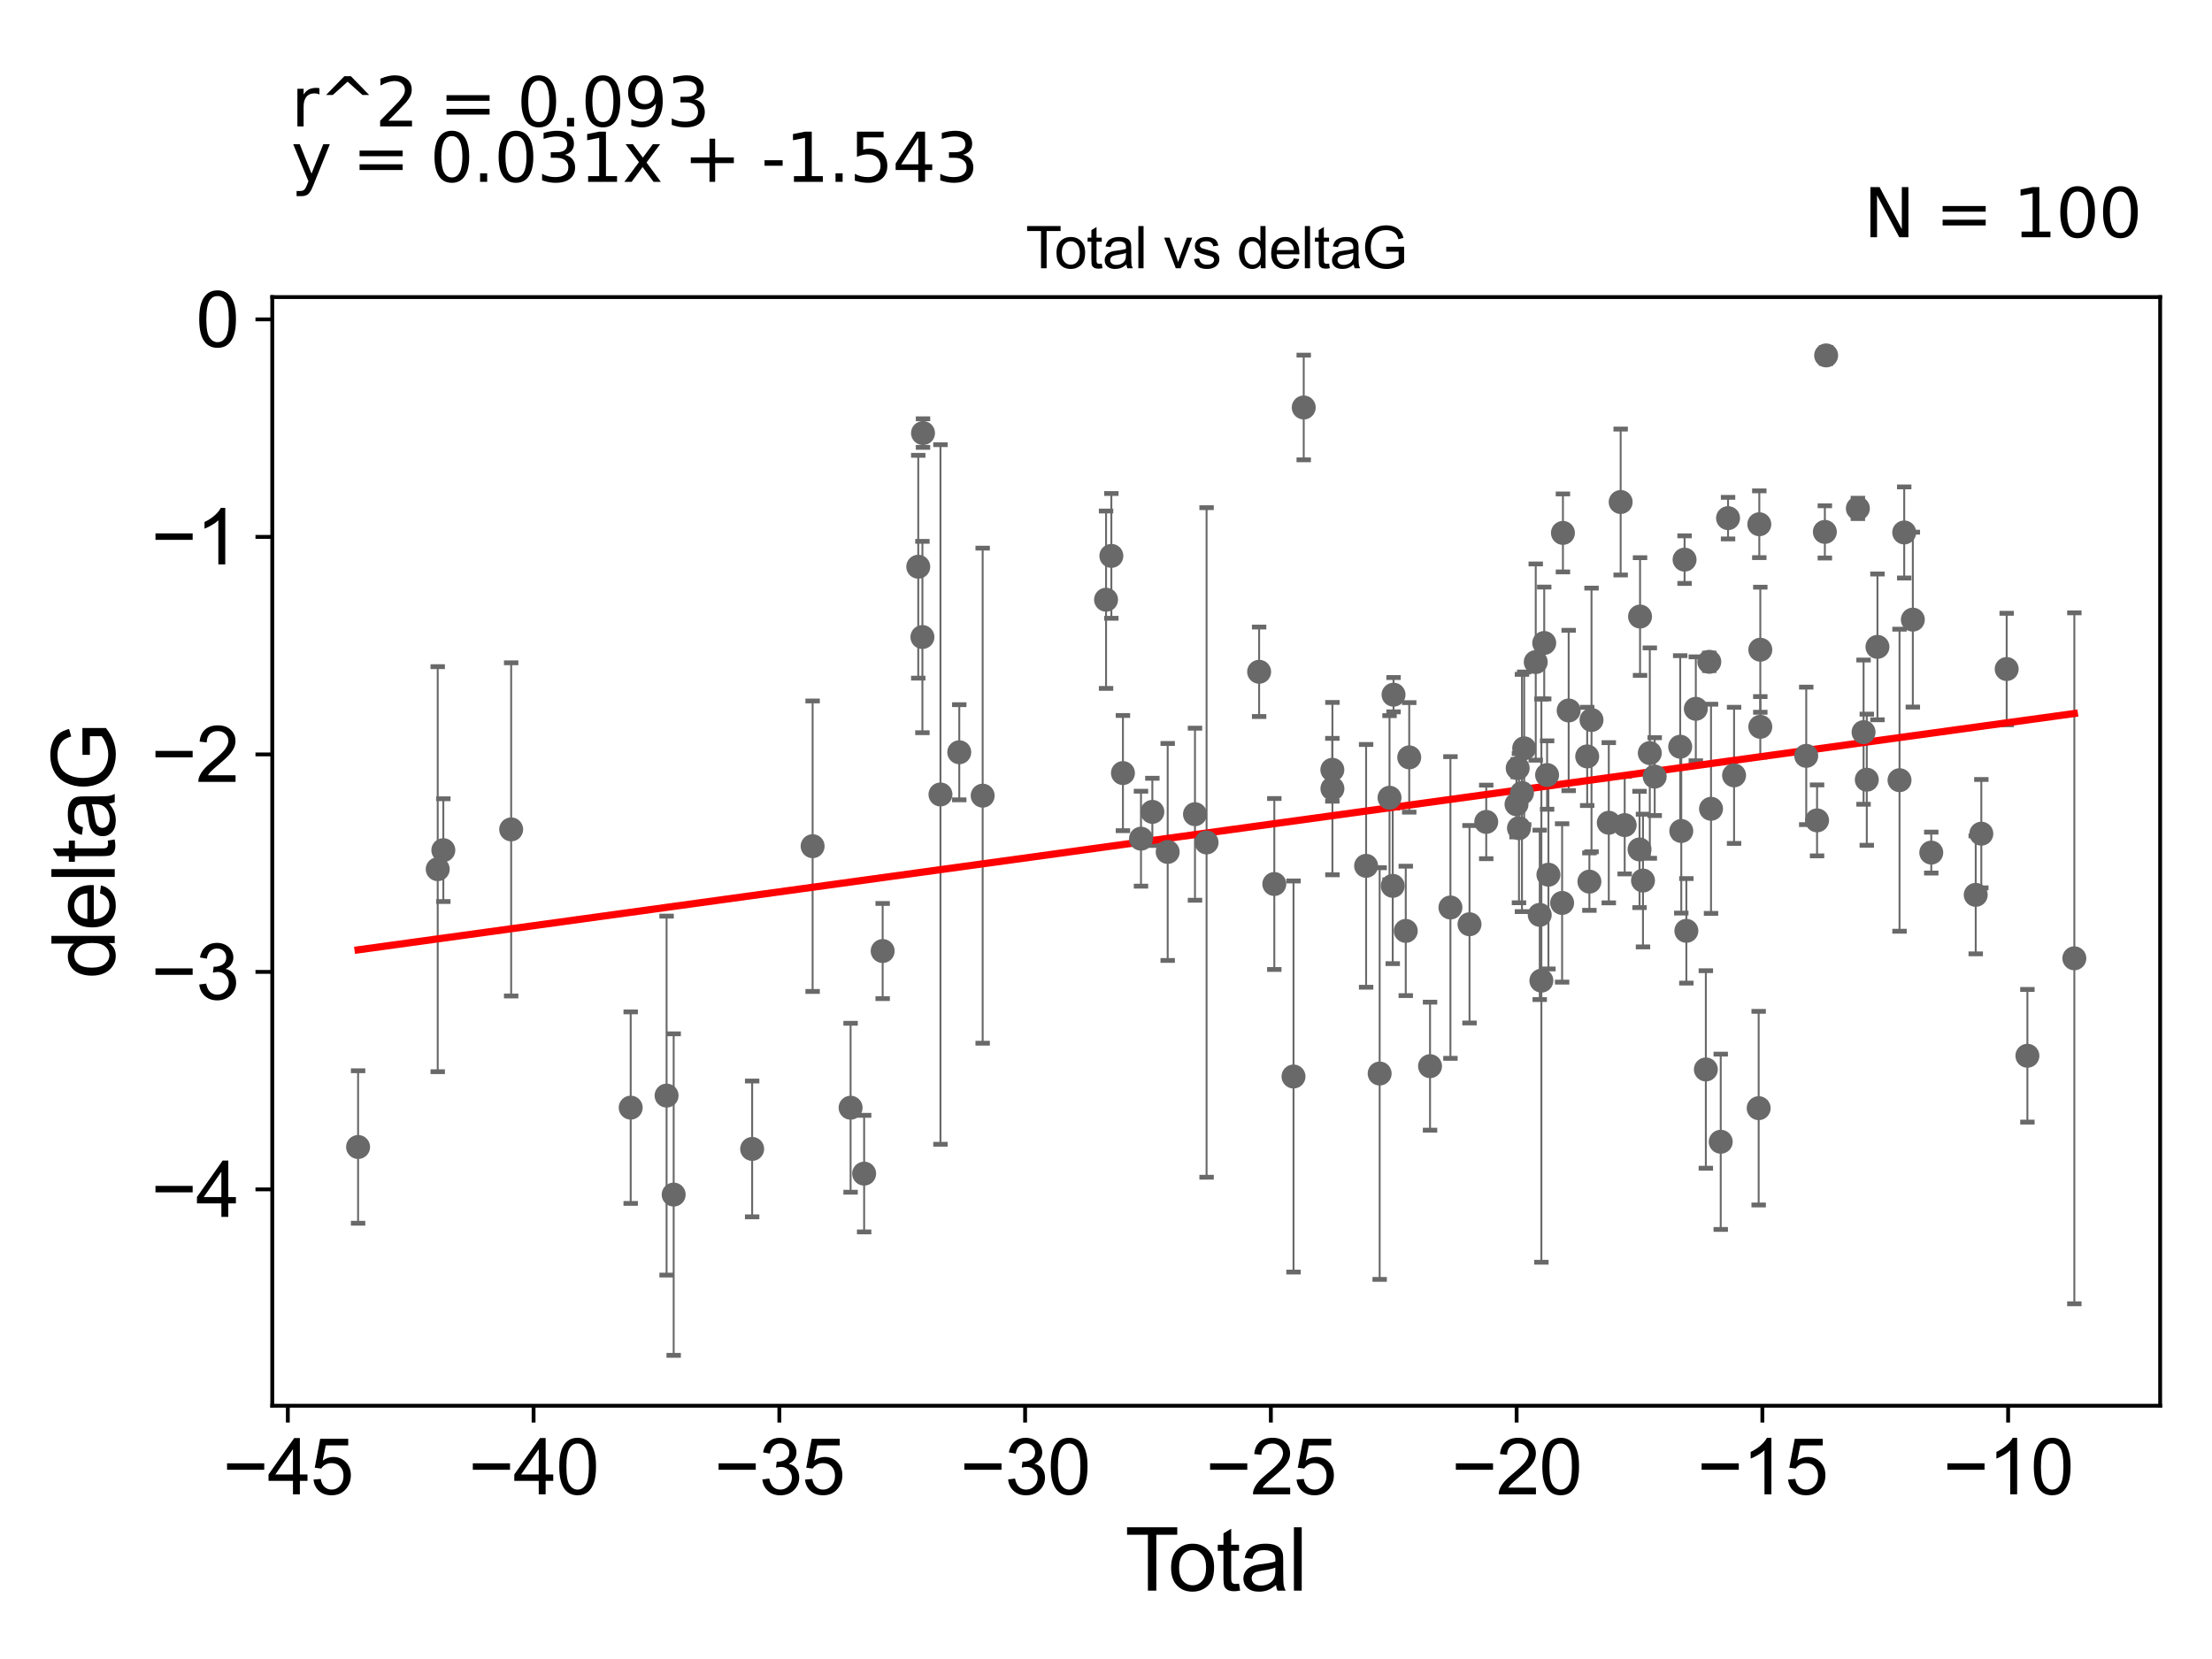 <?xml version="1.0" encoding="utf-8" standalone="no"?>
<!DOCTYPE svg PUBLIC "-//W3C//DTD SVG 1.1//EN"
  "http://www.w3.org/Graphics/SVG/1.1/DTD/svg11.dtd">
<svg xmlns:xlink="http://www.w3.org/1999/xlink" width="460.8pt" height="345.6pt" viewBox="0 0 460.8 345.6" xmlns="http://www.w3.org/2000/svg" version="1.1">
 <defs>
  <style type="text/css">*{stroke-linejoin: round; stroke-linecap: butt}</style>
 </defs>
 <g id="figure_1">
  <g id="patch_1">
   <path d="M 0 345.6 
L 460.8 345.6 
L 460.8 0 
L 0 0 
z
" style="fill: #ffffff"/>
  </g>
  <g id="axes_1">
   <g id="patch_2">
    <path d="M 56.72 292.84 
L 450 292.84 
L 450 61.886 
L 56.72 61.886 
z
" style="fill: #ffffff"/>
   </g>
   <g id="PathCollection_1">
    <defs>
     <path id="md046eb0ee8" d="M 0 1.118 
C 0.297 1.118 0.581 1 0.791 0.791 
C 1 0.581 1.118 0.297 1.118 0 
C 1.118 -0.297 1 -0.581 0.791 -0.791 
C 0.581 -1 0.297 -1.118 0 -1.118 
C -0.297 -1.118 -0.581 -1 -0.791 -0.791 
C -1 -0.581 -1.118 -0.297 -1.118 0 
C -1.118 0.297 -1 0.581 -0.791 0.791 
C -0.581 1 -0.297 1.118 0 1.118 
z
" style="stroke: #696969"/>
    </defs>
    <g clip-path="url(#p835fb4ad0f)">
     <use xlink:href="#md046eb0ee8" x="74.596" y="238.941" style="fill: #696969; stroke: #696969"/>
     <use xlink:href="#md046eb0ee8" x="131.386" y="230.742" style="fill: #696969; stroke: #696969"/>
     <use xlink:href="#md046eb0ee8" x="138.863" y="228.233" style="fill: #696969; stroke: #696969"/>
     <use xlink:href="#md046eb0ee8" x="140.338" y="248.855" style="fill: #696969; stroke: #696969"/>
     <use xlink:href="#md046eb0ee8" x="156.687" y="239.342" style="fill: #696969; stroke: #696969"/>
     <use xlink:href="#md046eb0ee8" x="177.194" y="230.759" style="fill: #696969; stroke: #696969"/>
     <use xlink:href="#md046eb0ee8" x="180.017" y="244.486" style="fill: #696969; stroke: #696969"/>
     <use xlink:href="#md046eb0ee8" x="183.876" y="198.117" style="fill: #696969; stroke: #696969"/>
     <use xlink:href="#md046eb0ee8" x="192.28" y="90.215" style="fill: #696969; stroke: #696969"/>
     <use xlink:href="#md046eb0ee8" x="237.689" y="174.712" style="fill: #696969; stroke: #696969"/>
     <use xlink:href="#md046eb0ee8" x="265.462" y="184.156" style="fill: #696969; stroke: #696969"/>
     <use xlink:href="#md046eb0ee8" x="269.463" y="224.257" style="fill: #696969; stroke: #696969"/>
     <use xlink:href="#md046eb0ee8" x="287.408" y="223.638" style="fill: #696969; stroke: #696969"/>
     <use xlink:href="#md046eb0ee8" x="292.847" y="193.925" style="fill: #696969; stroke: #696969"/>
     <use xlink:href="#md046eb0ee8" x="297.903" y="222.104" style="fill: #696969; stroke: #696969"/>
     <use xlink:href="#md046eb0ee8" x="322.565" y="182.217" style="fill: #696969; stroke: #696969"/>
     <use xlink:href="#md046eb0ee8" x="338.452" y="171.882" style="fill: #696969; stroke: #696969"/>
     <use xlink:href="#md046eb0ee8" x="355.36" y="222.786" style="fill: #696969; stroke: #696969"/>
     <use xlink:href="#md046eb0ee8" x="358.46" y="237.849" style="fill: #696969; stroke: #696969"/>
     <use xlink:href="#md046eb0ee8" x="366.363" y="230.852" style="fill: #696969; stroke: #696969"/>
     <use xlink:href="#md046eb0ee8" x="380.151" y="110.804" style="fill: #696969; stroke: #696969"/>
     <use xlink:href="#md046eb0ee8" x="380.418" y="74.04" style="fill: #696969; stroke: #696969"/>
     <use xlink:href="#md046eb0ee8" x="387.029" y="105.913" style="fill: #696969; stroke: #696969"/>
     <use xlink:href="#md046eb0ee8" x="402.318" y="177.61" style="fill: #696969; stroke: #696969"/>
     <use xlink:href="#md046eb0ee8" x="422.345" y="219.937" style="fill: #696969; stroke: #696969"/>
    </g>
   </g>
   <g id="PathCollection_2">
    <g clip-path="url(#p835fb4ad0f)">
     <use xlink:href="#md046eb0ee8" x="91.185" y="181.066" style="fill: #696969; stroke: #696969"/>
     <use xlink:href="#md046eb0ee8" x="92.354" y="177.103" style="fill: #696969; stroke: #696969"/>
     <use xlink:href="#md046eb0ee8" x="106.485" y="172.78" style="fill: #696969; stroke: #696969"/>
     <use xlink:href="#md046eb0ee8" x="169.284" y="176.279" style="fill: #696969; stroke: #696969"/>
     <use xlink:href="#md046eb0ee8" x="191.289" y="118.06" style="fill: #696969; stroke: #696969"/>
     <use xlink:href="#md046eb0ee8" x="192.156" y="132.706" style="fill: #696969; stroke: #696969"/>
     <use xlink:href="#md046eb0ee8" x="195.916" y="165.5" style="fill: #696969; stroke: #696969"/>
     <use xlink:href="#md046eb0ee8" x="199.833" y="156.709" style="fill: #696969; stroke: #696969"/>
     <use xlink:href="#md046eb0ee8" x="204.708" y="165.753" style="fill: #696969; stroke: #696969"/>
     <use xlink:href="#md046eb0ee8" x="230.411" y="124.932" style="fill: #696969; stroke: #696969"/>
     <use xlink:href="#md046eb0ee8" x="231.517" y="115.802" style="fill: #696969; stroke: #696969"/>
     <use xlink:href="#md046eb0ee8" x="233.927" y="161.044" style="fill: #696969; stroke: #696969"/>
     <use xlink:href="#md046eb0ee8" x="243.251" y="177.476" style="fill: #696969; stroke: #696969"/>
     <use xlink:href="#md046eb0ee8" x="251.353" y="175.497" style="fill: #696969; stroke: #696969"/>
     <use xlink:href="#md046eb0ee8" x="302.151" y="189.047" style="fill: #696969; stroke: #696969"/>
     <use xlink:href="#md046eb0ee8" x="306.128" y="192.537" style="fill: #696969; stroke: #696969"/>
     <use xlink:href="#md046eb0ee8" x="317.514" y="155.888" style="fill: #696969; stroke: #696969"/>
     <use xlink:href="#md046eb0ee8" x="356.438" y="168.485" style="fill: #696969; stroke: #696969"/>
     <use xlink:href="#md046eb0ee8" x="395.706" y="162.529" style="fill: #696969; stroke: #696969"/>
     <use xlink:href="#md046eb0ee8" x="432.124" y="199.634" style="fill: #696969; stroke: #696969"/>
    </g>
   </g>
   <g id="PathCollection_3">
    <g clip-path="url(#p835fb4ad0f)">
     <use xlink:href="#md046eb0ee8" x="240.056" y="169.127" style="fill: #696969; stroke: #696969"/>
     <use xlink:href="#md046eb0ee8" x="248.936" y="169.614" style="fill: #696969; stroke: #696969"/>
     <use xlink:href="#md046eb0ee8" x="262.299" y="139.946" style="fill: #696969; stroke: #696969"/>
     <use xlink:href="#md046eb0ee8" x="271.59" y="84.887" style="fill: #696969; stroke: #696969"/>
     <use xlink:href="#md046eb0ee8" x="277.551" y="160.359" style="fill: #696969; stroke: #696969"/>
     <use xlink:href="#md046eb0ee8" x="277.567" y="164.283" style="fill: #696969; stroke: #696969"/>
     <use xlink:href="#md046eb0ee8" x="284.586" y="180.373" style="fill: #696969; stroke: #696969"/>
     <use xlink:href="#md046eb0ee8" x="289.463" y="166.183" style="fill: #696969; stroke: #696969"/>
     <use xlink:href="#md046eb0ee8" x="290.132" y="184.539" style="fill: #696969; stroke: #696969"/>
     <use xlink:href="#md046eb0ee8" x="290.3" y="144.716" style="fill: #696969; stroke: #696969"/>
     <use xlink:href="#md046eb0ee8" x="293.568" y="157.775" style="fill: #696969; stroke: #696969"/>
     <use xlink:href="#md046eb0ee8" x="309.61" y="171.22" style="fill: #696969; stroke: #696969"/>
     <use xlink:href="#md046eb0ee8" x="315.917" y="167.545" style="fill: #696969; stroke: #696969"/>
     <use xlink:href="#md046eb0ee8" x="316.161" y="160.02" style="fill: #696969; stroke: #696969"/>
     <use xlink:href="#md046eb0ee8" x="316.432" y="172.52" style="fill: #696969; stroke: #696969"/>
     <use xlink:href="#md046eb0ee8" x="317.053" y="165.189" style="fill: #696969; stroke: #696969"/>
     <use xlink:href="#md046eb0ee8" x="319.923" y="137.919" style="fill: #696969; stroke: #696969"/>
     <use xlink:href="#md046eb0ee8" x="320.754" y="190.581" style="fill: #696969; stroke: #696969"/>
     <use xlink:href="#md046eb0ee8" x="321.098" y="204.285" style="fill: #696969; stroke: #696969"/>
     <use xlink:href="#md046eb0ee8" x="321.689" y="133.944" style="fill: #696969; stroke: #696969"/>
     <use xlink:href="#md046eb0ee8" x="322.289" y="161.456" style="fill: #696969; stroke: #696969"/>
     <use xlink:href="#md046eb0ee8" x="325.418" y="188.1" style="fill: #696969; stroke: #696969"/>
     <use xlink:href="#md046eb0ee8" x="325.588" y="111.016" style="fill: #696969; stroke: #696969"/>
     <use xlink:href="#md046eb0ee8" x="326.781" y="148.005" style="fill: #696969; stroke: #696969"/>
     <use xlink:href="#md046eb0ee8" x="330.642" y="157.575" style="fill: #696969; stroke: #696969"/>
     <use xlink:href="#md046eb0ee8" x="331.1" y="183.66" style="fill: #696969; stroke: #696969"/>
     <use xlink:href="#md046eb0ee8" x="331.543" y="149.984" style="fill: #696969; stroke: #696969"/>
     <use xlink:href="#md046eb0ee8" x="335.138" y="171.395" style="fill: #696969; stroke: #696969"/>
     <use xlink:href="#md046eb0ee8" x="337.614" y="104.581" style="fill: #696969; stroke: #696969"/>
     <use xlink:href="#md046eb0ee8" x="341.546" y="176.957" style="fill: #696969; stroke: #696969"/>
     <use xlink:href="#md046eb0ee8" x="341.652" y="128.437" style="fill: #696969; stroke: #696969"/>
     <use xlink:href="#md046eb0ee8" x="342.265" y="183.435" style="fill: #696969; stroke: #696969"/>
     <use xlink:href="#md046eb0ee8" x="343.685" y="156.88" style="fill: #696969; stroke: #696969"/>
     <use xlink:href="#md046eb0ee8" x="344.704" y="161.783" style="fill: #696969; stroke: #696969"/>
     <use xlink:href="#md046eb0ee8" x="350.016" y="155.555" style="fill: #696969; stroke: #696969"/>
     <use xlink:href="#md046eb0ee8" x="350.241" y="173.113" style="fill: #696969; stroke: #696969"/>
     <use xlink:href="#md046eb0ee8" x="350.927" y="116.583" style="fill: #696969; stroke: #696969"/>
     <use xlink:href="#md046eb0ee8" x="351.3" y="193.912" style="fill: #696969; stroke: #696969"/>
     <use xlink:href="#md046eb0ee8" x="353.269" y="147.659" style="fill: #696969; stroke: #696969"/>
     <use xlink:href="#md046eb0ee8" x="356.08" y="137.868" style="fill: #696969; stroke: #696969"/>
     <use xlink:href="#md046eb0ee8" x="359.985" y="107.936" style="fill: #696969; stroke: #696969"/>
     <use xlink:href="#md046eb0ee8" x="361.239" y="161.519" style="fill: #696969; stroke: #696969"/>
     <use xlink:href="#md046eb0ee8" x="366.496" y="109.21" style="fill: #696969; stroke: #696969"/>
     <use xlink:href="#md046eb0ee8" x="366.703" y="151.41" style="fill: #696969; stroke: #696969"/>
     <use xlink:href="#md046eb0ee8" x="366.705" y="135.347" style="fill: #696969; stroke: #696969"/>
     <use xlink:href="#md046eb0ee8" x="376.271" y="157.46" style="fill: #696969; stroke: #696969"/>
     <use xlink:href="#md046eb0ee8" x="378.527" y="170.899" style="fill: #696969; stroke: #696969"/>
     <use xlink:href="#md046eb0ee8" x="388.215" y="152.519" style="fill: #696969; stroke: #696969"/>
     <use xlink:href="#md046eb0ee8" x="388.886" y="162.427" style="fill: #696969; stroke: #696969"/>
     <use xlink:href="#md046eb0ee8" x="391.108" y="134.757" style="fill: #696969; stroke: #696969"/>
     <use xlink:href="#md046eb0ee8" x="396.682" y="110.922" style="fill: #696969; stroke: #696969"/>
     <use xlink:href="#md046eb0ee8" x="398.478" y="129.08" style="fill: #696969; stroke: #696969"/>
     <use xlink:href="#md046eb0ee8" x="411.579" y="186.415" style="fill: #696969; stroke: #696969"/>
     <use xlink:href="#md046eb0ee8" x="412.746" y="173.671" style="fill: #696969; stroke: #696969"/>
     <use xlink:href="#md046eb0ee8" x="418.028" y="139.372" style="fill: #696969; stroke: #696969"/>
    </g>
   </g>
   <g id="matplotlib.axis_1">
    <g id="xtick_1">
     <g id="line2d_1">
      <defs>
       <path id="m42713ed6ef" d="M 0 0 
L 0 3.5 
" style="stroke: #000000; stroke-width: 0.8"/>
      </defs>
      <g>
       <use xlink:href="#m42713ed6ef" x="59.96" y="292.84" style="stroke: #000000; stroke-width: 0.8"/>
      </g>
     </g>
     <g id="text_1">
      <!-- −45 -->
      <g transform="translate(46.39 311.293)scale(0.16 -0.16)">
       <defs>
        <path id="ArialMT-2212" d="M 3381 1997 
L 356 1997 
L 356 2522 
L 3381 2522 
L 3381 1997 
z
" transform="scale(0.016)"/>
        <path id="ArialMT-34" d="M 2069 0 
L 2069 1097 
L 81 1097 
L 81 1613 
L 2172 4581 
L 2631 4581 
L 2631 1613 
L 3250 1613 
L 3250 1097 
L 2631 1097 
L 2631 0 
L 2069 0 
z
M 2069 1613 
L 2069 3678 
L 634 1613 
L 2069 1613 
z
" transform="scale(0.016)"/>
        <path id="ArialMT-35" d="M 266 1200 
L 856 1250 
Q 922 819 1161 601 
Q 1400 384 1738 384 
Q 2144 384 2425 690 
Q 2706 997 2706 1503 
Q 2706 1984 2436 2262 
Q 2166 2541 1728 2541 
Q 1456 2541 1237 2417 
Q 1019 2294 894 2097 
L 366 2166 
L 809 4519 
L 3088 4519 
L 3088 3981 
L 1259 3981 
L 1013 2750 
Q 1425 3038 1878 3038 
Q 2478 3038 2890 2622 
Q 3303 2206 3303 1553 
Q 3303 931 2941 478 
Q 2500 -78 1738 -78 
Q 1113 -78 717 272 
Q 322 622 266 1200 
z
" transform="scale(0.016)"/>
       </defs>
       <use xlink:href="#ArialMT-2212"/>
       <use xlink:href="#ArialMT-34" x="58.398"/>
       <use xlink:href="#ArialMT-35" x="114.014"/>
      </g>
     </g>
    </g>
    <g id="xtick_2">
     <g id="line2d_2">
      <g>
       <use xlink:href="#m42713ed6ef" x="111.156" y="292.84" style="stroke: #000000; stroke-width: 0.8"/>
      </g>
     </g>
     <g id="text_2">
      <!-- −40 -->
      <g transform="translate(97.586 311.293)scale(0.16 -0.16)">
       <defs>
        <path id="ArialMT-30" d="M 266 2259 
Q 266 3072 433 3567 
Q 600 4063 929 4331 
Q 1259 4600 1759 4600 
Q 2128 4600 2406 4451 
Q 2684 4303 2865 4023 
Q 3047 3744 3150 3342 
Q 3253 2941 3253 2259 
Q 3253 1453 3087 958 
Q 2922 463 2592 192 
Q 2263 -78 1759 -78 
Q 1097 -78 719 397 
Q 266 969 266 2259 
z
M 844 2259 
Q 844 1131 1108 757 
Q 1372 384 1759 384 
Q 2147 384 2411 759 
Q 2675 1134 2675 2259 
Q 2675 3391 2411 3762 
Q 2147 4134 1753 4134 
Q 1366 4134 1134 3806 
Q 844 3388 844 2259 
z
" transform="scale(0.016)"/>
       </defs>
       <use xlink:href="#ArialMT-2212"/>
       <use xlink:href="#ArialMT-34" x="58.398"/>
       <use xlink:href="#ArialMT-30" x="114.014"/>
      </g>
     </g>
    </g>
    <g id="xtick_3">
     <g id="line2d_3">
      <g>
       <use xlink:href="#m42713ed6ef" x="162.352" y="292.84" style="stroke: #000000; stroke-width: 0.8"/>
      </g>
     </g>
     <g id="text_3">
      <!-- −35 -->
      <g transform="translate(148.782 311.293)scale(0.16 -0.16)">
       <defs>
        <path id="ArialMT-33" d="M 269 1209 
L 831 1284 
Q 928 806 1161 595 
Q 1394 384 1728 384 
Q 2125 384 2398 659 
Q 2672 934 2672 1341 
Q 2672 1728 2419 1979 
Q 2166 2231 1775 2231 
Q 1616 2231 1378 2169 
L 1441 2663 
Q 1497 2656 1531 2656 
Q 1891 2656 2178 2843 
Q 2466 3031 2466 3422 
Q 2466 3731 2256 3934 
Q 2047 4138 1716 4138 
Q 1388 4138 1169 3931 
Q 950 3725 888 3313 
L 325 3413 
Q 428 3978 793 4289 
Q 1159 4600 1703 4600 
Q 2078 4600 2393 4439 
Q 2709 4278 2876 4000 
Q 3044 3722 3044 3409 
Q 3044 3113 2884 2869 
Q 2725 2625 2413 2481 
Q 2819 2388 3044 2092 
Q 3269 1797 3269 1353 
Q 3269 753 2831 336 
Q 2394 -81 1725 -81 
Q 1122 -81 723 278 
Q 325 638 269 1209 
z
" transform="scale(0.016)"/>
       </defs>
       <use xlink:href="#ArialMT-2212"/>
       <use xlink:href="#ArialMT-33" x="58.398"/>
       <use xlink:href="#ArialMT-35" x="114.014"/>
      </g>
     </g>
    </g>
    <g id="xtick_4">
     <g id="line2d_4">
      <g>
       <use xlink:href="#m42713ed6ef" x="213.548" y="292.84" style="stroke: #000000; stroke-width: 0.8"/>
      </g>
     </g>
     <g id="text_4">
      <!-- −30 -->
      <g transform="translate(199.978 311.293)scale(0.16 -0.16)">
       <use xlink:href="#ArialMT-2212"/>
       <use xlink:href="#ArialMT-33" x="58.398"/>
       <use xlink:href="#ArialMT-30" x="114.014"/>
      </g>
     </g>
    </g>
    <g id="xtick_5">
     <g id="line2d_5">
      <g>
       <use xlink:href="#m42713ed6ef" x="264.744" y="292.84" style="stroke: #000000; stroke-width: 0.8"/>
      </g>
     </g>
     <g id="text_5">
      <!-- −25 -->
      <g transform="translate(251.174 311.293)scale(0.16 -0.16)">
       <defs>
        <path id="ArialMT-32" d="M 3222 541 
L 3222 0 
L 194 0 
Q 188 203 259 391 
Q 375 700 629 1000 
Q 884 1300 1366 1694 
Q 2113 2306 2375 2664 
Q 2638 3022 2638 3341 
Q 2638 3675 2398 3904 
Q 2159 4134 1775 4134 
Q 1369 4134 1125 3890 
Q 881 3647 878 3216 
L 300 3275 
Q 359 3922 746 4261 
Q 1134 4600 1788 4600 
Q 2447 4600 2831 4234 
Q 3216 3869 3216 3328 
Q 3216 3053 3103 2787 
Q 2991 2522 2730 2228 
Q 2469 1934 1863 1422 
Q 1356 997 1212 845 
Q 1069 694 975 541 
L 3222 541 
z
" transform="scale(0.016)"/>
       </defs>
       <use xlink:href="#ArialMT-2212"/>
       <use xlink:href="#ArialMT-32" x="58.398"/>
       <use xlink:href="#ArialMT-35" x="114.014"/>
      </g>
     </g>
    </g>
    <g id="xtick_6">
     <g id="line2d_6">
      <g>
       <use xlink:href="#m42713ed6ef" x="315.94" y="292.84" style="stroke: #000000; stroke-width: 0.8"/>
      </g>
     </g>
     <g id="text_6">
      <!-- −20 -->
      <g transform="translate(302.37 311.293)scale(0.16 -0.16)">
       <use xlink:href="#ArialMT-2212"/>
       <use xlink:href="#ArialMT-32" x="58.398"/>
       <use xlink:href="#ArialMT-30" x="114.014"/>
      </g>
     </g>
    </g>
    <g id="xtick_7">
     <g id="line2d_7">
      <g>
       <use xlink:href="#m42713ed6ef" x="367.136" y="292.84" style="stroke: #000000; stroke-width: 0.8"/>
      </g>
     </g>
     <g id="text_7">
      <!-- −15 -->
      <g transform="translate(353.566 311.293)scale(0.16 -0.16)">
       <defs>
        <path id="ArialMT-31" d="M 2384 0 
L 1822 0 
L 1822 3584 
Q 1619 3391 1289 3197 
Q 959 3003 697 2906 
L 697 3450 
Q 1169 3672 1522 3987 
Q 1875 4303 2022 4600 
L 2384 4600 
L 2384 0 
z
" transform="scale(0.016)"/>
       </defs>
       <use xlink:href="#ArialMT-2212"/>
       <use xlink:href="#ArialMT-31" x="58.398"/>
       <use xlink:href="#ArialMT-35" x="114.014"/>
      </g>
     </g>
    </g>
    <g id="xtick_8">
     <g id="line2d_8">
      <g>
       <use xlink:href="#m42713ed6ef" x="418.331" y="292.84" style="stroke: #000000; stroke-width: 0.8"/>
      </g>
     </g>
     <g id="text_8">
      <!-- −10 -->
      <g transform="translate(404.761 311.293)scale(0.16 -0.16)">
       <use xlink:href="#ArialMT-2212"/>
       <use xlink:href="#ArialMT-31" x="58.398"/>
       <use xlink:href="#ArialMT-30" x="114.014"/>
      </g>
     </g>
    </g>
    <g id="text_9">
     <!-- Total -->
     <g transform="translate(234.355 331.357)scale(0.18 -0.18)">
      <defs>
       <path id="ArialMT-54" d="M 1659 0 
L 1659 4041 
L 150 4041 
L 150 4581 
L 3781 4581 
L 3781 4041 
L 2266 4041 
L 2266 0 
L 1659 0 
z
" transform="scale(0.016)"/>
       <path id="ArialMT-6f" d="M 213 1659 
Q 213 2581 725 3025 
Q 1153 3394 1769 3394 
Q 2453 3394 2887 2945 
Q 3322 2497 3322 1706 
Q 3322 1066 3130 698 
Q 2938 331 2570 128 
Q 2203 -75 1769 -75 
Q 1072 -75 642 372 
Q 213 819 213 1659 
z
M 791 1659 
Q 791 1022 1069 705 
Q 1347 388 1769 388 
Q 2188 388 2466 706 
Q 2744 1025 2744 1678 
Q 2744 2294 2464 2611 
Q 2184 2928 1769 2928 
Q 1347 2928 1069 2612 
Q 791 2297 791 1659 
z
" transform="scale(0.016)"/>
       <path id="ArialMT-74" d="M 1650 503 
L 1731 6 
Q 1494 -44 1306 -44 
Q 1000 -44 831 53 
Q 663 150 594 308 
Q 525 466 525 972 
L 525 2881 
L 113 2881 
L 113 3319 
L 525 3319 
L 525 4141 
L 1084 4478 
L 1084 3319 
L 1650 3319 
L 1650 2881 
L 1084 2881 
L 1084 941 
Q 1084 700 1114 631 
Q 1144 563 1211 522 
Q 1278 481 1403 481 
Q 1497 481 1650 503 
z
" transform="scale(0.016)"/>
       <path id="ArialMT-61" d="M 2588 409 
Q 2275 144 1986 34 
Q 1697 -75 1366 -75 
Q 819 -75 525 192 
Q 231 459 231 875 
Q 231 1119 342 1320 
Q 453 1522 633 1644 
Q 813 1766 1038 1828 
Q 1203 1872 1538 1913 
Q 2219 1994 2541 2106 
Q 2544 2222 2544 2253 
Q 2544 2597 2384 2738 
Q 2169 2928 1744 2928 
Q 1347 2928 1158 2789 
Q 969 2650 878 2297 
L 328 2372 
Q 403 2725 575 2942 
Q 747 3159 1072 3276 
Q 1397 3394 1825 3394 
Q 2250 3394 2515 3294 
Q 2781 3194 2906 3042 
Q 3031 2891 3081 2659 
Q 3109 2516 3109 2141 
L 3109 1391 
Q 3109 606 3145 398 
Q 3181 191 3288 0 
L 2700 0 
Q 2613 175 2588 409 
z
M 2541 1666 
Q 2234 1541 1622 1453 
Q 1275 1403 1131 1340 
Q 988 1278 909 1158 
Q 831 1038 831 891 
Q 831 666 1001 516 
Q 1172 366 1500 366 
Q 1825 366 2078 508 
Q 2331 650 2450 897 
Q 2541 1088 2541 1459 
L 2541 1666 
z
" transform="scale(0.016)"/>
       <path id="ArialMT-6c" d="M 409 0 
L 409 4581 
L 972 4581 
L 972 0 
L 409 0 
z
" transform="scale(0.016)"/>
      </defs>
      <use xlink:href="#ArialMT-54"/>
      <use xlink:href="#ArialMT-6f" x="49.959"/>
      <use xlink:href="#ArialMT-74" x="105.574"/>
      <use xlink:href="#ArialMT-61" x="133.357"/>
      <use xlink:href="#ArialMT-6c" x="188.973"/>
     </g>
    </g>
   </g>
   <g id="matplotlib.axis_2">
    <g id="ytick_1">
     <g id="line2d_9">
      <defs>
       <path id="m9c4e0205a6" d="M 0 0 
L -3.5 0 
" style="stroke: #000000; stroke-width: 0.8"/>
      </defs>
      <g>
       <use xlink:href="#m9c4e0205a6" x="56.72" y="247.772" style="stroke: #000000; stroke-width: 0.8"/>
      </g>
     </g>
     <g id="text_10">
      <!-- −4 -->
      <g transform="translate(31.477 253.498)scale(0.16 -0.16)">
       <use xlink:href="#ArialMT-2212"/>
       <use xlink:href="#ArialMT-34" x="58.398"/>
      </g>
     </g>
    </g>
    <g id="ytick_2">
     <g id="line2d_10">
      <g>
       <use xlink:href="#m9c4e0205a6" x="56.72" y="202.463" style="stroke: #000000; stroke-width: 0.8"/>
      </g>
     </g>
     <g id="text_11">
      <!-- −3 -->
      <g transform="translate(31.477 208.189)scale(0.16 -0.16)">
       <use xlink:href="#ArialMT-2212"/>
       <use xlink:href="#ArialMT-33" x="58.398"/>
      </g>
     </g>
    </g>
    <g id="ytick_3">
     <g id="line2d_11">
      <g>
       <use xlink:href="#m9c4e0205a6" x="56.72" y="157.154" style="stroke: #000000; stroke-width: 0.8"/>
      </g>
     </g>
     <g id="text_12">
      <!-- −2 -->
      <g transform="translate(31.477 162.88)scale(0.16 -0.16)">
       <use xlink:href="#ArialMT-2212"/>
       <use xlink:href="#ArialMT-32" x="58.398"/>
      </g>
     </g>
    </g>
    <g id="ytick_4">
     <g id="line2d_12">
      <g>
       <use xlink:href="#m9c4e0205a6" x="56.72" y="111.845" style="stroke: #000000; stroke-width: 0.8"/>
      </g>
     </g>
     <g id="text_13">
      <!-- −1 -->
      <g transform="translate(31.477 117.571)scale(0.16 -0.16)">
       <use xlink:href="#ArialMT-2212"/>
       <use xlink:href="#ArialMT-31" x="58.398"/>
      </g>
     </g>
    </g>
    <g id="ytick_5">
     <g id="line2d_13">
      <g>
       <use xlink:href="#m9c4e0205a6" x="56.72" y="66.536" style="stroke: #000000; stroke-width: 0.8"/>
      </g>
     </g>
     <g id="text_14">
      <!-- 0 -->
      <g transform="translate(40.822 72.262)scale(0.16 -0.16)">
       <use xlink:href="#ArialMT-30"/>
      </g>
     </g>
    </g>
    <g id="text_15">
     <!-- deltaG -->
     <g transform="translate(23.9 203.878)rotate(-90)scale(0.18 -0.18)">
      <defs>
       <path id="ArialMT-64" d="M 2575 0 
L 2575 419 
Q 2259 -75 1647 -75 
Q 1250 -75 917 144 
Q 584 363 401 755 
Q 219 1147 219 1656 
Q 219 2153 384 2558 
Q 550 2963 881 3178 
Q 1213 3394 1622 3394 
Q 1922 3394 2156 3267 
Q 2391 3141 2538 2938 
L 2538 4581 
L 3097 4581 
L 3097 0 
L 2575 0 
z
M 797 1656 
Q 797 1019 1065 703 
Q 1334 388 1700 388 
Q 2069 388 2326 689 
Q 2584 991 2584 1609 
Q 2584 2291 2321 2609 
Q 2059 2928 1675 2928 
Q 1300 2928 1048 2622 
Q 797 2316 797 1656 
z
" transform="scale(0.016)"/>
       <path id="ArialMT-65" d="M 2694 1069 
L 3275 997 
Q 3138 488 2766 206 
Q 2394 -75 1816 -75 
Q 1088 -75 661 373 
Q 234 822 234 1631 
Q 234 2469 665 2931 
Q 1097 3394 1784 3394 
Q 2450 3394 2872 2941 
Q 3294 2488 3294 1666 
Q 3294 1616 3291 1516 
L 816 1516 
Q 847 969 1125 678 
Q 1403 388 1819 388 
Q 2128 388 2347 550 
Q 2566 713 2694 1069 
z
M 847 1978 
L 2700 1978 
Q 2663 2397 2488 2606 
Q 2219 2931 1791 2931 
Q 1403 2931 1139 2672 
Q 875 2413 847 1978 
z
" transform="scale(0.016)"/>
       <path id="ArialMT-47" d="M 2638 1797 
L 2638 2334 
L 4578 2338 
L 4578 638 
Q 4131 281 3656 101 
Q 3181 -78 2681 -78 
Q 2006 -78 1454 211 
Q 903 500 622 1047 
Q 341 1594 341 2269 
Q 341 2938 620 3517 
Q 900 4097 1425 4378 
Q 1950 4659 2634 4659 
Q 3131 4659 3532 4498 
Q 3934 4338 4162 4050 
Q 4391 3763 4509 3300 
L 3963 3150 
Q 3859 3500 3706 3700 
Q 3553 3900 3268 4020 
Q 2984 4141 2638 4141 
Q 2222 4141 1919 4014 
Q 1616 3888 1430 3681 
Q 1244 3475 1141 3228 
Q 966 2803 966 2306 
Q 966 1694 1177 1281 
Q 1388 869 1791 669 
Q 2194 469 2647 469 
Q 3041 469 3416 620 
Q 3791 772 3984 944 
L 3984 1797 
L 2638 1797 
z
" transform="scale(0.016)"/>
      </defs>
      <use xlink:href="#ArialMT-64"/>
      <use xlink:href="#ArialMT-65" x="55.615"/>
      <use xlink:href="#ArialMT-6c" x="111.23"/>
      <use xlink:href="#ArialMT-74" x="133.447"/>
      <use xlink:href="#ArialMT-61" x="161.23"/>
      <use xlink:href="#ArialMT-47" x="216.846"/>
     </g>
    </g>
   </g>
   <g id="LineCollection_1">
    <path d="M 74.596 254.821 
L 74.596 223.061 
" clip-path="url(#p835fb4ad0f)" style="fill: none; stroke: #696969; stroke-width: 0.4"/>
    <path d="M 131.386 250.69 
L 131.386 210.795 
" clip-path="url(#p835fb4ad0f)" style="fill: none; stroke: #696969; stroke-width: 0.4"/>
    <path d="M 138.863 265.62 
L 138.863 190.846 
" clip-path="url(#p835fb4ad0f)" style="fill: none; stroke: #696969; stroke-width: 0.4"/>
    <path d="M 140.338 282.342 
L 140.338 215.368 
" clip-path="url(#p835fb4ad0f)" style="fill: none; stroke: #696969; stroke-width: 0.4"/>
    <path d="M 156.687 253.488 
L 156.687 225.196 
" clip-path="url(#p835fb4ad0f)" style="fill: none; stroke: #696969; stroke-width: 0.4"/>
    <path d="M 177.194 248.355 
L 177.194 213.164 
" clip-path="url(#p835fb4ad0f)" style="fill: none; stroke: #696969; stroke-width: 0.4"/>
    <path d="M 180.017 256.63 
L 180.017 232.343 
" clip-path="url(#p835fb4ad0f)" style="fill: none; stroke: #696969; stroke-width: 0.4"/>
    <path d="M 183.876 208.027 
L 183.876 188.208 
" clip-path="url(#p835fb4ad0f)" style="fill: none; stroke: #696969; stroke-width: 0.4"/>
    <path d="M 192.28 93.195 
L 192.28 87.235 
" clip-path="url(#p835fb4ad0f)" style="fill: none; stroke: #696969; stroke-width: 0.4"/>
    <path d="M 237.689 184.604 
L 237.689 164.821 
" clip-path="url(#p835fb4ad0f)" style="fill: none; stroke: #696969; stroke-width: 0.4"/>
    <path d="M 265.462 201.962 
L 265.462 166.35 
" clip-path="url(#p835fb4ad0f)" style="fill: none; stroke: #696969; stroke-width: 0.4"/>
    <path d="M 269.463 264.994 
L 269.463 183.52 
" clip-path="url(#p835fb4ad0f)" style="fill: none; stroke: #696969; stroke-width: 0.4"/>
    <path d="M 287.408 266.518 
L 287.408 180.757 
" clip-path="url(#p835fb4ad0f)" style="fill: none; stroke: #696969; stroke-width: 0.4"/>
    <path d="M 292.847 207.407 
L 292.847 180.442 
" clip-path="url(#p835fb4ad0f)" style="fill: none; stroke: #696969; stroke-width: 0.4"/>
    <path d="M 297.903 235.439 
L 297.903 208.769 
" clip-path="url(#p835fb4ad0f)" style="fill: none; stroke: #696969; stroke-width: 0.4"/>
    <path d="M 322.565 201.853 
L 322.565 162.581 
" clip-path="url(#p835fb4ad0f)" style="fill: none; stroke: #696969; stroke-width: 0.4"/>
    <path d="M 338.452 182.054 
L 338.452 161.711 
" clip-path="url(#p835fb4ad0f)" style="fill: none; stroke: #696969; stroke-width: 0.4"/>
    <path d="M 355.36 243.357 
L 355.36 202.216 
" clip-path="url(#p835fb4ad0f)" style="fill: none; stroke: #696969; stroke-width: 0.4"/>
    <path d="M 358.46 256.109 
L 358.46 219.589 
" clip-path="url(#p835fb4ad0f)" style="fill: none; stroke: #696969; stroke-width: 0.4"/>
    <path d="M 366.363 251.019 
L 366.363 210.686 
" clip-path="url(#p835fb4ad0f)" style="fill: none; stroke: #696969; stroke-width: 0.4"/>
    <path d="M 380.151 116.244 
L 380.151 105.364 
" clip-path="url(#p835fb4ad0f)" style="fill: none; stroke: #696969; stroke-width: 0.4"/>
    <path d="M 380.418 75.696 
L 380.418 72.384 
" clip-path="url(#p835fb4ad0f)" style="fill: none; stroke: #696969; stroke-width: 0.4"/>
    <path d="M 387.029 108.029 
L 387.029 103.797 
" clip-path="url(#p835fb4ad0f)" style="fill: none; stroke: #696969; stroke-width: 0.4"/>
    <path d="M 402.318 181.874 
L 402.318 173.346 
" clip-path="url(#p835fb4ad0f)" style="fill: none; stroke: #696969; stroke-width: 0.4"/>
    <path d="M 422.345 233.754 
L 422.345 206.119 
" clip-path="url(#p835fb4ad0f)" style="fill: none; stroke: #696969; stroke-width: 0.4"/>
   </g>
   <g id="line2d_14">
    <defs>
     <path id="ma586320b6b" d="M 1.5 0 
L -1.5 -0 
" style="stroke: #696969"/>
    </defs>
    <g clip-path="url(#p835fb4ad0f)">
     <use xlink:href="#ma586320b6b" x="74.596" y="254.821" style="fill: #696969; stroke: #696969"/>
     <use xlink:href="#ma586320b6b" x="131.386" y="250.69" style="fill: #696969; stroke: #696969"/>
     <use xlink:href="#ma586320b6b" x="138.863" y="265.62" style="fill: #696969; stroke: #696969"/>
     <use xlink:href="#ma586320b6b" x="140.338" y="282.342" style="fill: #696969; stroke: #696969"/>
     <use xlink:href="#ma586320b6b" x="156.687" y="253.488" style="fill: #696969; stroke: #696969"/>
     <use xlink:href="#ma586320b6b" x="177.194" y="248.355" style="fill: #696969; stroke: #696969"/>
     <use xlink:href="#ma586320b6b" x="180.017" y="256.63" style="fill: #696969; stroke: #696969"/>
     <use xlink:href="#ma586320b6b" x="183.876" y="208.027" style="fill: #696969; stroke: #696969"/>
     <use xlink:href="#ma586320b6b" x="192.28" y="93.195" style="fill: #696969; stroke: #696969"/>
     <use xlink:href="#ma586320b6b" x="237.689" y="184.604" style="fill: #696969; stroke: #696969"/>
     <use xlink:href="#ma586320b6b" x="265.462" y="201.962" style="fill: #696969; stroke: #696969"/>
     <use xlink:href="#ma586320b6b" x="269.463" y="264.994" style="fill: #696969; stroke: #696969"/>
     <use xlink:href="#ma586320b6b" x="287.408" y="266.518" style="fill: #696969; stroke: #696969"/>
     <use xlink:href="#ma586320b6b" x="292.847" y="207.407" style="fill: #696969; stroke: #696969"/>
     <use xlink:href="#ma586320b6b" x="297.903" y="235.439" style="fill: #696969; stroke: #696969"/>
     <use xlink:href="#ma586320b6b" x="322.565" y="201.853" style="fill: #696969; stroke: #696969"/>
     <use xlink:href="#ma586320b6b" x="338.452" y="182.054" style="fill: #696969; stroke: #696969"/>
     <use xlink:href="#ma586320b6b" x="355.36" y="243.357" style="fill: #696969; stroke: #696969"/>
     <use xlink:href="#ma586320b6b" x="358.46" y="256.109" style="fill: #696969; stroke: #696969"/>
     <use xlink:href="#ma586320b6b" x="366.363" y="251.019" style="fill: #696969; stroke: #696969"/>
     <use xlink:href="#ma586320b6b" x="380.151" y="116.244" style="fill: #696969; stroke: #696969"/>
     <use xlink:href="#ma586320b6b" x="380.418" y="75.696" style="fill: #696969; stroke: #696969"/>
     <use xlink:href="#ma586320b6b" x="387.029" y="108.029" style="fill: #696969; stroke: #696969"/>
     <use xlink:href="#ma586320b6b" x="402.318" y="181.874" style="fill: #696969; stroke: #696969"/>
     <use xlink:href="#ma586320b6b" x="422.345" y="233.754" style="fill: #696969; stroke: #696969"/>
    </g>
   </g>
   <g id="line2d_15">
    <g clip-path="url(#p835fb4ad0f)">
     <use xlink:href="#ma586320b6b" x="74.596" y="223.061" style="fill: #696969; stroke: #696969"/>
     <use xlink:href="#ma586320b6b" x="131.386" y="210.795" style="fill: #696969; stroke: #696969"/>
     <use xlink:href="#ma586320b6b" x="138.863" y="190.846" style="fill: #696969; stroke: #696969"/>
     <use xlink:href="#ma586320b6b" x="140.338" y="215.368" style="fill: #696969; stroke: #696969"/>
     <use xlink:href="#ma586320b6b" x="156.687" y="225.196" style="fill: #696969; stroke: #696969"/>
     <use xlink:href="#ma586320b6b" x="177.194" y="213.164" style="fill: #696969; stroke: #696969"/>
     <use xlink:href="#ma586320b6b" x="180.017" y="232.343" style="fill: #696969; stroke: #696969"/>
     <use xlink:href="#ma586320b6b" x="183.876" y="188.208" style="fill: #696969; stroke: #696969"/>
     <use xlink:href="#ma586320b6b" x="192.28" y="87.235" style="fill: #696969; stroke: #696969"/>
     <use xlink:href="#ma586320b6b" x="237.689" y="164.821" style="fill: #696969; stroke: #696969"/>
     <use xlink:href="#ma586320b6b" x="265.462" y="166.35" style="fill: #696969; stroke: #696969"/>
     <use xlink:href="#ma586320b6b" x="269.463" y="183.52" style="fill: #696969; stroke: #696969"/>
     <use xlink:href="#ma586320b6b" x="287.408" y="180.757" style="fill: #696969; stroke: #696969"/>
     <use xlink:href="#ma586320b6b" x="292.847" y="180.442" style="fill: #696969; stroke: #696969"/>
     <use xlink:href="#ma586320b6b" x="297.903" y="208.769" style="fill: #696969; stroke: #696969"/>
     <use xlink:href="#ma586320b6b" x="322.565" y="162.581" style="fill: #696969; stroke: #696969"/>
     <use xlink:href="#ma586320b6b" x="338.452" y="161.711" style="fill: #696969; stroke: #696969"/>
     <use xlink:href="#ma586320b6b" x="355.36" y="202.216" style="fill: #696969; stroke: #696969"/>
     <use xlink:href="#ma586320b6b" x="358.46" y="219.589" style="fill: #696969; stroke: #696969"/>
     <use xlink:href="#ma586320b6b" x="366.363" y="210.686" style="fill: #696969; stroke: #696969"/>
     <use xlink:href="#ma586320b6b" x="380.151" y="105.364" style="fill: #696969; stroke: #696969"/>
     <use xlink:href="#ma586320b6b" x="380.418" y="72.384" style="fill: #696969; stroke: #696969"/>
     <use xlink:href="#ma586320b6b" x="387.029" y="103.797" style="fill: #696969; stroke: #696969"/>
     <use xlink:href="#ma586320b6b" x="402.318" y="173.346" style="fill: #696969; stroke: #696969"/>
     <use xlink:href="#ma586320b6b" x="422.345" y="206.119" style="fill: #696969; stroke: #696969"/>
    </g>
   </g>
   <g id="LineCollection_2">
    <path d="M 91.185 223.251 
L 91.185 138.881 
" clip-path="url(#p835fb4ad0f)" style="fill: none; stroke: #696969; stroke-width: 0.4"/>
    <path d="M 92.354 187.806 
L 92.354 166.4 
" clip-path="url(#p835fb4ad0f)" style="fill: none; stroke: #696969; stroke-width: 0.4"/>
    <path d="M 106.485 207.483 
L 106.485 138.077 
" clip-path="url(#p835fb4ad0f)" style="fill: none; stroke: #696969; stroke-width: 0.4"/>
    <path d="M 169.284 206.535 
L 169.284 146.023 
" clip-path="url(#p835fb4ad0f)" style="fill: none; stroke: #696969; stroke-width: 0.4"/>
    <path d="M 191.289 141.268 
L 191.289 94.852 
" clip-path="url(#p835fb4ad0f)" style="fill: none; stroke: #696969; stroke-width: 0.4"/>
    <path d="M 192.156 152.635 
L 192.156 112.777 
" clip-path="url(#p835fb4ad0f)" style="fill: none; stroke: #696969; stroke-width: 0.4"/>
    <path d="M 195.916 238.366 
L 195.916 92.633 
" clip-path="url(#p835fb4ad0f)" style="fill: none; stroke: #696969; stroke-width: 0.4"/>
    <path d="M 199.833 166.616 
L 199.833 146.801 
" clip-path="url(#p835fb4ad0f)" style="fill: none; stroke: #696969; stroke-width: 0.4"/>
    <path d="M 204.708 217.323 
L 204.708 114.184 
" clip-path="url(#p835fb4ad0f)" style="fill: none; stroke: #696969; stroke-width: 0.4"/>
    <path d="M 230.411 143.41 
L 230.411 106.454 
" clip-path="url(#p835fb4ad0f)" style="fill: none; stroke: #696969; stroke-width: 0.4"/>
    <path d="M 231.517 128.796 
L 231.517 102.807 
" clip-path="url(#p835fb4ad0f)" style="fill: none; stroke: #696969; stroke-width: 0.4"/>
    <path d="M 233.927 173.045 
L 233.927 149.044 
" clip-path="url(#p835fb4ad0f)" style="fill: none; stroke: #696969; stroke-width: 0.4"/>
    <path d="M 243.251 200.076 
L 243.251 154.876 
" clip-path="url(#p835fb4ad0f)" style="fill: none; stroke: #696969; stroke-width: 0.4"/>
    <path d="M 251.353 245.24 
L 251.353 105.754 
" clip-path="url(#p835fb4ad0f)" style="fill: none; stroke: #696969; stroke-width: 0.4"/>
    <path d="M 302.151 220.47 
L 302.151 157.624 
" clip-path="url(#p835fb4ad0f)" style="fill: none; stroke: #696969; stroke-width: 0.4"/>
    <path d="M 306.128 213.104 
L 306.128 171.97 
" clip-path="url(#p835fb4ad0f)" style="fill: none; stroke: #696969; stroke-width: 0.4"/>
    <path d="M 317.514 171.784 
L 317.514 139.991 
" clip-path="url(#p835fb4ad0f)" style="fill: none; stroke: #696969; stroke-width: 0.4"/>
    <path d="M 356.438 190.273 
L 356.438 146.698 
" clip-path="url(#p835fb4ad0f)" style="fill: none; stroke: #696969; stroke-width: 0.4"/>
    <path d="M 395.706 193.991 
L 395.706 131.067 
" clip-path="url(#p835fb4ad0f)" style="fill: none; stroke: #696969; stroke-width: 0.4"/>
    <path d="M 432.124 271.601 
L 432.124 127.668 
" clip-path="url(#p835fb4ad0f)" style="fill: none; stroke: #696969; stroke-width: 0.4"/>
   </g>
   <g id="line2d_16">
    <g clip-path="url(#p835fb4ad0f)">
     <use xlink:href="#ma586320b6b" x="91.185" y="223.251" style="fill: #696969; stroke: #696969"/>
     <use xlink:href="#ma586320b6b" x="92.354" y="187.806" style="fill: #696969; stroke: #696969"/>
     <use xlink:href="#ma586320b6b" x="106.485" y="207.483" style="fill: #696969; stroke: #696969"/>
     <use xlink:href="#ma586320b6b" x="169.284" y="206.535" style="fill: #696969; stroke: #696969"/>
     <use xlink:href="#ma586320b6b" x="191.289" y="141.268" style="fill: #696969; stroke: #696969"/>
     <use xlink:href="#ma586320b6b" x="192.156" y="152.635" style="fill: #696969; stroke: #696969"/>
     <use xlink:href="#ma586320b6b" x="195.916" y="238.366" style="fill: #696969; stroke: #696969"/>
     <use xlink:href="#ma586320b6b" x="199.833" y="166.616" style="fill: #696969; stroke: #696969"/>
     <use xlink:href="#ma586320b6b" x="204.708" y="217.323" style="fill: #696969; stroke: #696969"/>
     <use xlink:href="#ma586320b6b" x="230.411" y="143.41" style="fill: #696969; stroke: #696969"/>
     <use xlink:href="#ma586320b6b" x="231.517" y="128.796" style="fill: #696969; stroke: #696969"/>
     <use xlink:href="#ma586320b6b" x="233.927" y="173.045" style="fill: #696969; stroke: #696969"/>
     <use xlink:href="#ma586320b6b" x="243.251" y="200.076" style="fill: #696969; stroke: #696969"/>
     <use xlink:href="#ma586320b6b" x="251.353" y="245.24" style="fill: #696969; stroke: #696969"/>
     <use xlink:href="#ma586320b6b" x="302.151" y="220.47" style="fill: #696969; stroke: #696969"/>
     <use xlink:href="#ma586320b6b" x="306.128" y="213.104" style="fill: #696969; stroke: #696969"/>
     <use xlink:href="#ma586320b6b" x="317.514" y="171.784" style="fill: #696969; stroke: #696969"/>
     <use xlink:href="#ma586320b6b" x="356.438" y="190.273" style="fill: #696969; stroke: #696969"/>
     <use xlink:href="#ma586320b6b" x="395.706" y="193.991" style="fill: #696969; stroke: #696969"/>
     <use xlink:href="#ma586320b6b" x="432.124" y="271.601" style="fill: #696969; stroke: #696969"/>
    </g>
   </g>
   <g id="line2d_17">
    <g clip-path="url(#p835fb4ad0f)">
     <use xlink:href="#ma586320b6b" x="91.185" y="138.881" style="fill: #696969; stroke: #696969"/>
     <use xlink:href="#ma586320b6b" x="92.354" y="166.4" style="fill: #696969; stroke: #696969"/>
     <use xlink:href="#ma586320b6b" x="106.485" y="138.077" style="fill: #696969; stroke: #696969"/>
     <use xlink:href="#ma586320b6b" x="169.284" y="146.023" style="fill: #696969; stroke: #696969"/>
     <use xlink:href="#ma586320b6b" x="191.289" y="94.852" style="fill: #696969; stroke: #696969"/>
     <use xlink:href="#ma586320b6b" x="192.156" y="112.777" style="fill: #696969; stroke: #696969"/>
     <use xlink:href="#ma586320b6b" x="195.916" y="92.633" style="fill: #696969; stroke: #696969"/>
     <use xlink:href="#ma586320b6b" x="199.833" y="146.801" style="fill: #696969; stroke: #696969"/>
     <use xlink:href="#ma586320b6b" x="204.708" y="114.184" style="fill: #696969; stroke: #696969"/>
     <use xlink:href="#ma586320b6b" x="230.411" y="106.454" style="fill: #696969; stroke: #696969"/>
     <use xlink:href="#ma586320b6b" x="231.517" y="102.807" style="fill: #696969; stroke: #696969"/>
     <use xlink:href="#ma586320b6b" x="233.927" y="149.044" style="fill: #696969; stroke: #696969"/>
     <use xlink:href="#ma586320b6b" x="243.251" y="154.876" style="fill: #696969; stroke: #696969"/>
     <use xlink:href="#ma586320b6b" x="251.353" y="105.754" style="fill: #696969; stroke: #696969"/>
     <use xlink:href="#ma586320b6b" x="302.151" y="157.624" style="fill: #696969; stroke: #696969"/>
     <use xlink:href="#ma586320b6b" x="306.128" y="171.97" style="fill: #696969; stroke: #696969"/>
     <use xlink:href="#ma586320b6b" x="317.514" y="139.991" style="fill: #696969; stroke: #696969"/>
     <use xlink:href="#ma586320b6b" x="356.438" y="146.698" style="fill: #696969; stroke: #696969"/>
     <use xlink:href="#ma586320b6b" x="395.706" y="131.067" style="fill: #696969; stroke: #696969"/>
     <use xlink:href="#ma586320b6b" x="432.124" y="127.668" style="fill: #696969; stroke: #696969"/>
    </g>
   </g>
   <g id="LineCollection_3">
    <path d="M 240.056 176.126 
L 240.056 162.128 
" clip-path="url(#p835fb4ad0f)" style="fill: none; stroke: #696969; stroke-width: 0.4"/>
    <path d="M 248.936 187.53 
L 248.936 151.697 
" clip-path="url(#p835fb4ad0f)" style="fill: none; stroke: #696969; stroke-width: 0.4"/>
    <path d="M 262.299 149.263 
L 262.299 130.629 
" clip-path="url(#p835fb4ad0f)" style="fill: none; stroke: #696969; stroke-width: 0.4"/>
    <path d="M 271.59 95.791 
L 271.59 73.982 
" clip-path="url(#p835fb4ad0f)" style="fill: none; stroke: #696969; stroke-width: 0.4"/>
    <path d="M 277.551 166.904 
L 277.551 153.814 
" clip-path="url(#p835fb4ad0f)" style="fill: none; stroke: #696969; stroke-width: 0.4"/>
    <path d="M 277.567 182.232 
L 277.567 146.334 
" clip-path="url(#p835fb4ad0f)" style="fill: none; stroke: #696969; stroke-width: 0.4"/>
    <path d="M 284.586 205.657 
L 284.586 155.089 
" clip-path="url(#p835fb4ad0f)" style="fill: none; stroke: #696969; stroke-width: 0.4"/>
    <path d="M 289.463 183.29 
L 289.463 149.076 
" clip-path="url(#p835fb4ad0f)" style="fill: none; stroke: #696969; stroke-width: 0.4"/>
    <path d="M 290.132 200.746 
L 290.132 168.332 
" clip-path="url(#p835fb4ad0f)" style="fill: none; stroke: #696969; stroke-width: 0.4"/>
    <path d="M 290.3 148.291 
L 290.3 141.14 
" clip-path="url(#p835fb4ad0f)" style="fill: none; stroke: #696969; stroke-width: 0.4"/>
    <path d="M 293.568 169.184 
L 293.568 146.365 
" clip-path="url(#p835fb4ad0f)" style="fill: none; stroke: #696969; stroke-width: 0.4"/>
    <path d="M 309.61 178.88 
L 309.61 163.56 
" clip-path="url(#p835fb4ad0f)" style="fill: none; stroke: #696969; stroke-width: 0.4"/>
    <path d="M 315.917 174.35 
L 315.917 160.741 
" clip-path="url(#p835fb4ad0f)" style="fill: none; stroke: #696969; stroke-width: 0.4"/>
    <path d="M 316.161 161.808 
L 316.161 158.233 
" clip-path="url(#p835fb4ad0f)" style="fill: none; stroke: #696969; stroke-width: 0.4"/>
    <path d="M 316.432 188.065 
L 316.432 156.974 
" clip-path="url(#p835fb4ad0f)" style="fill: none; stroke: #696969; stroke-width: 0.4"/>
    <path d="M 317.053 189.902 
L 317.053 140.476 
" clip-path="url(#p835fb4ad0f)" style="fill: none; stroke: #696969; stroke-width: 0.4"/>
    <path d="M 319.923 158.357 
L 319.923 117.48 
" clip-path="url(#p835fb4ad0f)" style="fill: none; stroke: #696969; stroke-width: 0.4"/>
    <path d="M 320.754 208.226 
L 320.754 172.936 
" clip-path="url(#p835fb4ad0f)" style="fill: none; stroke: #696969; stroke-width: 0.4"/>
    <path d="M 321.098 262.948 
L 321.098 145.621 
" clip-path="url(#p835fb4ad0f)" style="fill: none; stroke: #696969; stroke-width: 0.4"/>
    <path d="M 321.689 145.592 
L 321.689 122.295 
" clip-path="url(#p835fb4ad0f)" style="fill: none; stroke: #696969; stroke-width: 0.4"/>
    <path d="M 322.289 168.58 
L 322.289 154.331 
" clip-path="url(#p835fb4ad0f)" style="fill: none; stroke: #696969; stroke-width: 0.4"/>
    <path d="M 325.418 204.597 
L 325.418 171.603 
" clip-path="url(#p835fb4ad0f)" style="fill: none; stroke: #696969; stroke-width: 0.4"/>
    <path d="M 325.588 119.137 
L 325.588 102.895 
" clip-path="url(#p835fb4ad0f)" style="fill: none; stroke: #696969; stroke-width: 0.4"/>
    <path d="M 326.781 164.71 
L 326.781 131.3 
" clip-path="url(#p835fb4ad0f)" style="fill: none; stroke: #696969; stroke-width: 0.4"/>
    <path d="M 330.642 167.806 
L 330.642 147.344 
" clip-path="url(#p835fb4ad0f)" style="fill: none; stroke: #696969; stroke-width: 0.4"/>
    <path d="M 331.1 189.641 
L 331.1 177.678 
" clip-path="url(#p835fb4ad0f)" style="fill: none; stroke: #696969; stroke-width: 0.4"/>
    <path d="M 331.543 177.448 
L 331.543 122.52 
" clip-path="url(#p835fb4ad0f)" style="fill: none; stroke: #696969; stroke-width: 0.4"/>
    <path d="M 335.138 188.082 
L 335.138 154.708 
" clip-path="url(#p835fb4ad0f)" style="fill: none; stroke: #696969; stroke-width: 0.4"/>
    <path d="M 337.614 119.778 
L 337.614 89.384 
" clip-path="url(#p835fb4ad0f)" style="fill: none; stroke: #696969; stroke-width: 0.4"/>
    <path d="M 341.546 189.071 
L 341.546 164.843 
" clip-path="url(#p835fb4ad0f)" style="fill: none; stroke: #696969; stroke-width: 0.4"/>
    <path d="M 341.652 140.695 
L 341.652 116.18 
" clip-path="url(#p835fb4ad0f)" style="fill: none; stroke: #696969; stroke-width: 0.4"/>
    <path d="M 342.265 197.259 
L 342.265 169.611 
" clip-path="url(#p835fb4ad0f)" style="fill: none; stroke: #696969; stroke-width: 0.4"/>
    <path d="M 343.685 178.795 
L 343.685 134.965 
" clip-path="url(#p835fb4ad0f)" style="fill: none; stroke: #696969; stroke-width: 0.4"/>
    <path d="M 344.704 169.892 
L 344.704 153.674 
" clip-path="url(#p835fb4ad0f)" style="fill: none; stroke: #696969; stroke-width: 0.4"/>
    <path d="M 350.016 174.521 
L 350.016 136.589 
" clip-path="url(#p835fb4ad0f)" style="fill: none; stroke: #696969; stroke-width: 0.4"/>
    <path d="M 350.241 190.213 
L 350.241 156.013 
" clip-path="url(#p835fb4ad0f)" style="fill: none; stroke: #696969; stroke-width: 0.4"/>
    <path d="M 350.927 121.54 
L 350.927 111.626 
" clip-path="url(#p835fb4ad0f)" style="fill: none; stroke: #696969; stroke-width: 0.4"/>
    <path d="M 351.3 204.8 
L 351.3 183.024 
" clip-path="url(#p835fb4ad0f)" style="fill: none; stroke: #696969; stroke-width: 0.4"/>
    <path d="M 353.269 158.488 
L 353.269 136.83 
" clip-path="url(#p835fb4ad0f)" style="fill: none; stroke: #696969; stroke-width: 0.4"/>
    <path d="M 356.08 139.693 
L 356.08 136.043 
" clip-path="url(#p835fb4ad0f)" style="fill: none; stroke: #696969; stroke-width: 0.4"/>
    <path d="M 359.985 112.267 
L 359.985 103.605 
" clip-path="url(#p835fb4ad0f)" style="fill: none; stroke: #696969; stroke-width: 0.4"/>
    <path d="M 361.239 175.697 
L 361.239 147.34 
" clip-path="url(#p835fb4ad0f)" style="fill: none; stroke: #696969; stroke-width: 0.4"/>
    <path d="M 366.496 116.168 
L 366.496 102.252 
" clip-path="url(#p835fb4ad0f)" style="fill: none; stroke: #696969; stroke-width: 0.4"/>
    <path d="M 366.703 157.703 
L 366.703 145.116 
" clip-path="url(#p835fb4ad0f)" style="fill: none; stroke: #696969; stroke-width: 0.4"/>
    <path d="M 366.705 148.376 
L 366.705 122.319 
" clip-path="url(#p835fb4ad0f)" style="fill: none; stroke: #696969; stroke-width: 0.4"/>
    <path d="M 376.271 171.778 
L 376.271 143.142 
" clip-path="url(#p835fb4ad0f)" style="fill: none; stroke: #696969; stroke-width: 0.4"/>
    <path d="M 378.527 178.291 
L 378.527 163.508 
" clip-path="url(#p835fb4ad0f)" style="fill: none; stroke: #696969; stroke-width: 0.4"/>
    <path d="M 388.215 167.544 
L 388.215 137.495 
" clip-path="url(#p835fb4ad0f)" style="fill: none; stroke: #696969; stroke-width: 0.4"/>
    <path d="M 388.886 176.085 
L 388.886 148.769 
" clip-path="url(#p835fb4ad0f)" style="fill: none; stroke: #696969; stroke-width: 0.4"/>
    <path d="M 391.108 149.942 
L 391.108 119.573 
" clip-path="url(#p835fb4ad0f)" style="fill: none; stroke: #696969; stroke-width: 0.4"/>
    <path d="M 396.682 120.41 
L 396.682 101.435 
" clip-path="url(#p835fb4ad0f)" style="fill: none; stroke: #696969; stroke-width: 0.4"/>
    <path d="M 398.478 147.296 
L 398.478 110.864 
" clip-path="url(#p835fb4ad0f)" style="fill: none; stroke: #696969; stroke-width: 0.4"/>
    <path d="M 411.579 198.701 
L 411.579 174.128 
" clip-path="url(#p835fb4ad0f)" style="fill: none; stroke: #696969; stroke-width: 0.4"/>
    <path d="M 412.746 184.959 
L 412.746 162.383 
" clip-path="url(#p835fb4ad0f)" style="fill: none; stroke: #696969; stroke-width: 0.4"/>
    <path d="M 418.028 150.985 
L 418.028 127.759 
" clip-path="url(#p835fb4ad0f)" style="fill: none; stroke: #696969; stroke-width: 0.4"/>
   </g>
   <g id="line2d_18">
    <g clip-path="url(#p835fb4ad0f)">
     <use xlink:href="#ma586320b6b" x="240.056" y="176.126" style="fill: #696969; stroke: #696969"/>
     <use xlink:href="#ma586320b6b" x="248.936" y="187.53" style="fill: #696969; stroke: #696969"/>
     <use xlink:href="#ma586320b6b" x="262.299" y="149.263" style="fill: #696969; stroke: #696969"/>
     <use xlink:href="#ma586320b6b" x="271.59" y="95.791" style="fill: #696969; stroke: #696969"/>
     <use xlink:href="#ma586320b6b" x="277.551" y="166.904" style="fill: #696969; stroke: #696969"/>
     <use xlink:href="#ma586320b6b" x="277.567" y="182.232" style="fill: #696969; stroke: #696969"/>
     <use xlink:href="#ma586320b6b" x="284.586" y="205.657" style="fill: #696969; stroke: #696969"/>
     <use xlink:href="#ma586320b6b" x="289.463" y="183.29" style="fill: #696969; stroke: #696969"/>
     <use xlink:href="#ma586320b6b" x="290.132" y="200.746" style="fill: #696969; stroke: #696969"/>
     <use xlink:href="#ma586320b6b" x="290.3" y="148.291" style="fill: #696969; stroke: #696969"/>
     <use xlink:href="#ma586320b6b" x="293.568" y="169.184" style="fill: #696969; stroke: #696969"/>
     <use xlink:href="#ma586320b6b" x="309.61" y="178.88" style="fill: #696969; stroke: #696969"/>
     <use xlink:href="#ma586320b6b" x="315.917" y="174.35" style="fill: #696969; stroke: #696969"/>
     <use xlink:href="#ma586320b6b" x="316.161" y="161.808" style="fill: #696969; stroke: #696969"/>
     <use xlink:href="#ma586320b6b" x="316.432" y="188.065" style="fill: #696969; stroke: #696969"/>
     <use xlink:href="#ma586320b6b" x="317.053" y="189.902" style="fill: #696969; stroke: #696969"/>
     <use xlink:href="#ma586320b6b" x="319.923" y="158.357" style="fill: #696969; stroke: #696969"/>
     <use xlink:href="#ma586320b6b" x="320.754" y="208.226" style="fill: #696969; stroke: #696969"/>
     <use xlink:href="#ma586320b6b" x="321.098" y="262.948" style="fill: #696969; stroke: #696969"/>
     <use xlink:href="#ma586320b6b" x="321.689" y="145.592" style="fill: #696969; stroke: #696969"/>
     <use xlink:href="#ma586320b6b" x="322.289" y="168.58" style="fill: #696969; stroke: #696969"/>
     <use xlink:href="#ma586320b6b" x="325.418" y="204.597" style="fill: #696969; stroke: #696969"/>
     <use xlink:href="#ma586320b6b" x="325.588" y="119.137" style="fill: #696969; stroke: #696969"/>
     <use xlink:href="#ma586320b6b" x="326.781" y="164.71" style="fill: #696969; stroke: #696969"/>
     <use xlink:href="#ma586320b6b" x="330.642" y="167.806" style="fill: #696969; stroke: #696969"/>
     <use xlink:href="#ma586320b6b" x="331.1" y="189.641" style="fill: #696969; stroke: #696969"/>
     <use xlink:href="#ma586320b6b" x="331.543" y="177.448" style="fill: #696969; stroke: #696969"/>
     <use xlink:href="#ma586320b6b" x="335.138" y="188.082" style="fill: #696969; stroke: #696969"/>
     <use xlink:href="#ma586320b6b" x="337.614" y="119.778" style="fill: #696969; stroke: #696969"/>
     <use xlink:href="#ma586320b6b" x="341.546" y="189.071" style="fill: #696969; stroke: #696969"/>
     <use xlink:href="#ma586320b6b" x="341.652" y="140.695" style="fill: #696969; stroke: #696969"/>
     <use xlink:href="#ma586320b6b" x="342.265" y="197.259" style="fill: #696969; stroke: #696969"/>
     <use xlink:href="#ma586320b6b" x="343.685" y="178.795" style="fill: #696969; stroke: #696969"/>
     <use xlink:href="#ma586320b6b" x="344.704" y="169.892" style="fill: #696969; stroke: #696969"/>
     <use xlink:href="#ma586320b6b" x="350.016" y="174.521" style="fill: #696969; stroke: #696969"/>
     <use xlink:href="#ma586320b6b" x="350.241" y="190.213" style="fill: #696969; stroke: #696969"/>
     <use xlink:href="#ma586320b6b" x="350.927" y="121.54" style="fill: #696969; stroke: #696969"/>
     <use xlink:href="#ma586320b6b" x="351.3" y="204.8" style="fill: #696969; stroke: #696969"/>
     <use xlink:href="#ma586320b6b" x="353.269" y="158.488" style="fill: #696969; stroke: #696969"/>
     <use xlink:href="#ma586320b6b" x="356.08" y="139.693" style="fill: #696969; stroke: #696969"/>
     <use xlink:href="#ma586320b6b" x="359.985" y="112.267" style="fill: #696969; stroke: #696969"/>
     <use xlink:href="#ma586320b6b" x="361.239" y="175.697" style="fill: #696969; stroke: #696969"/>
     <use xlink:href="#ma586320b6b" x="366.496" y="116.168" style="fill: #696969; stroke: #696969"/>
     <use xlink:href="#ma586320b6b" x="366.703" y="157.703" style="fill: #696969; stroke: #696969"/>
     <use xlink:href="#ma586320b6b" x="366.705" y="148.376" style="fill: #696969; stroke: #696969"/>
     <use xlink:href="#ma586320b6b" x="376.271" y="171.778" style="fill: #696969; stroke: #696969"/>
     <use xlink:href="#ma586320b6b" x="378.527" y="178.291" style="fill: #696969; stroke: #696969"/>
     <use xlink:href="#ma586320b6b" x="388.215" y="167.544" style="fill: #696969; stroke: #696969"/>
     <use xlink:href="#ma586320b6b" x="388.886" y="176.085" style="fill: #696969; stroke: #696969"/>
     <use xlink:href="#ma586320b6b" x="391.108" y="149.942" style="fill: #696969; stroke: #696969"/>
     <use xlink:href="#ma586320b6b" x="396.682" y="120.41" style="fill: #696969; stroke: #696969"/>
     <use xlink:href="#ma586320b6b" x="398.478" y="147.296" style="fill: #696969; stroke: #696969"/>
     <use xlink:href="#ma586320b6b" x="411.579" y="198.701" style="fill: #696969; stroke: #696969"/>
     <use xlink:href="#ma586320b6b" x="412.746" y="184.959" style="fill: #696969; stroke: #696969"/>
     <use xlink:href="#ma586320b6b" x="418.028" y="150.985" style="fill: #696969; stroke: #696969"/>
    </g>
   </g>
   <g id="line2d_19">
    <g clip-path="url(#p835fb4ad0f)">
     <use xlink:href="#ma586320b6b" x="240.056" y="162.128" style="fill: #696969; stroke: #696969"/>
     <use xlink:href="#ma586320b6b" x="248.936" y="151.697" style="fill: #696969; stroke: #696969"/>
     <use xlink:href="#ma586320b6b" x="262.299" y="130.629" style="fill: #696969; stroke: #696969"/>
     <use xlink:href="#ma586320b6b" x="271.59" y="73.982" style="fill: #696969; stroke: #696969"/>
     <use xlink:href="#ma586320b6b" x="277.551" y="153.814" style="fill: #696969; stroke: #696969"/>
     <use xlink:href="#ma586320b6b" x="277.567" y="146.334" style="fill: #696969; stroke: #696969"/>
     <use xlink:href="#ma586320b6b" x="284.586" y="155.089" style="fill: #696969; stroke: #696969"/>
     <use xlink:href="#ma586320b6b" x="289.463" y="149.076" style="fill: #696969; stroke: #696969"/>
     <use xlink:href="#ma586320b6b" x="290.132" y="168.332" style="fill: #696969; stroke: #696969"/>
     <use xlink:href="#ma586320b6b" x="290.3" y="141.14" style="fill: #696969; stroke: #696969"/>
     <use xlink:href="#ma586320b6b" x="293.568" y="146.365" style="fill: #696969; stroke: #696969"/>
     <use xlink:href="#ma586320b6b" x="309.61" y="163.56" style="fill: #696969; stroke: #696969"/>
     <use xlink:href="#ma586320b6b" x="315.917" y="160.741" style="fill: #696969; stroke: #696969"/>
     <use xlink:href="#ma586320b6b" x="316.161" y="158.233" style="fill: #696969; stroke: #696969"/>
     <use xlink:href="#ma586320b6b" x="316.432" y="156.974" style="fill: #696969; stroke: #696969"/>
     <use xlink:href="#ma586320b6b" x="317.053" y="140.476" style="fill: #696969; stroke: #696969"/>
     <use xlink:href="#ma586320b6b" x="319.923" y="117.48" style="fill: #696969; stroke: #696969"/>
     <use xlink:href="#ma586320b6b" x="320.754" y="172.936" style="fill: #696969; stroke: #696969"/>
     <use xlink:href="#ma586320b6b" x="321.098" y="145.621" style="fill: #696969; stroke: #696969"/>
     <use xlink:href="#ma586320b6b" x="321.689" y="122.295" style="fill: #696969; stroke: #696969"/>
     <use xlink:href="#ma586320b6b" x="322.289" y="154.331" style="fill: #696969; stroke: #696969"/>
     <use xlink:href="#ma586320b6b" x="325.418" y="171.603" style="fill: #696969; stroke: #696969"/>
     <use xlink:href="#ma586320b6b" x="325.588" y="102.895" style="fill: #696969; stroke: #696969"/>
     <use xlink:href="#ma586320b6b" x="326.781" y="131.3" style="fill: #696969; stroke: #696969"/>
     <use xlink:href="#ma586320b6b" x="330.642" y="147.344" style="fill: #696969; stroke: #696969"/>
     <use xlink:href="#ma586320b6b" x="331.1" y="177.678" style="fill: #696969; stroke: #696969"/>
     <use xlink:href="#ma586320b6b" x="331.543" y="122.52" style="fill: #696969; stroke: #696969"/>
     <use xlink:href="#ma586320b6b" x="335.138" y="154.708" style="fill: #696969; stroke: #696969"/>
     <use xlink:href="#ma586320b6b" x="337.614" y="89.384" style="fill: #696969; stroke: #696969"/>
     <use xlink:href="#ma586320b6b" x="341.546" y="164.843" style="fill: #696969; stroke: #696969"/>
     <use xlink:href="#ma586320b6b" x="341.652" y="116.18" style="fill: #696969; stroke: #696969"/>
     <use xlink:href="#ma586320b6b" x="342.265" y="169.611" style="fill: #696969; stroke: #696969"/>
     <use xlink:href="#ma586320b6b" x="343.685" y="134.965" style="fill: #696969; stroke: #696969"/>
     <use xlink:href="#ma586320b6b" x="344.704" y="153.674" style="fill: #696969; stroke: #696969"/>
     <use xlink:href="#ma586320b6b" x="350.016" y="136.589" style="fill: #696969; stroke: #696969"/>
     <use xlink:href="#ma586320b6b" x="350.241" y="156.013" style="fill: #696969; stroke: #696969"/>
     <use xlink:href="#ma586320b6b" x="350.927" y="111.626" style="fill: #696969; stroke: #696969"/>
     <use xlink:href="#ma586320b6b" x="351.3" y="183.024" style="fill: #696969; stroke: #696969"/>
     <use xlink:href="#ma586320b6b" x="353.269" y="136.83" style="fill: #696969; stroke: #696969"/>
     <use xlink:href="#ma586320b6b" x="356.08" y="136.043" style="fill: #696969; stroke: #696969"/>
     <use xlink:href="#ma586320b6b" x="359.985" y="103.605" style="fill: #696969; stroke: #696969"/>
     <use xlink:href="#ma586320b6b" x="361.239" y="147.34" style="fill: #696969; stroke: #696969"/>
     <use xlink:href="#ma586320b6b" x="366.496" y="102.252" style="fill: #696969; stroke: #696969"/>
     <use xlink:href="#ma586320b6b" x="366.703" y="145.116" style="fill: #696969; stroke: #696969"/>
     <use xlink:href="#ma586320b6b" x="366.705" y="122.319" style="fill: #696969; stroke: #696969"/>
     <use xlink:href="#ma586320b6b" x="376.271" y="143.142" style="fill: #696969; stroke: #696969"/>
     <use xlink:href="#ma586320b6b" x="378.527" y="163.508" style="fill: #696969; stroke: #696969"/>
     <use xlink:href="#ma586320b6b" x="388.215" y="137.495" style="fill: #696969; stroke: #696969"/>
     <use xlink:href="#ma586320b6b" x="388.886" y="148.769" style="fill: #696969; stroke: #696969"/>
     <use xlink:href="#ma586320b6b" x="391.108" y="119.573" style="fill: #696969; stroke: #696969"/>
     <use xlink:href="#ma586320b6b" x="396.682" y="101.435" style="fill: #696969; stroke: #696969"/>
     <use xlink:href="#ma586320b6b" x="398.478" y="110.864" style="fill: #696969; stroke: #696969"/>
     <use xlink:href="#ma586320b6b" x="411.579" y="174.128" style="fill: #696969; stroke: #696969"/>
     <use xlink:href="#ma586320b6b" x="412.746" y="162.383" style="fill: #696969; stroke: #696969"/>
     <use xlink:href="#ma586320b6b" x="418.028" y="127.759" style="fill: #696969; stroke: #696969"/>
    </g>
   </g>
   <g id="line2d_20">
    <path d="M 74.596 197.869 
L 91.185 195.585 
L 92.354 195.424 
L 106.485 193.478 
L 131.386 190.049 
L 138.863 189.02 
L 140.338 188.816 
L 156.687 186.565 
L 169.284 184.83 
L 177.194 183.741 
L 180.017 183.353 
L 183.876 182.821 
L 191.289 181.8 
L 192.156 181.681 
L 192.28 181.664 
L 195.916 181.163 
L 199.833 180.624 
L 204.708 179.953 
L 230.411 176.413 
L 231.517 176.261 
L 233.927 175.929 
L 237.689 175.411 
L 240.056 175.085 
L 243.251 174.645 
L 248.936 173.862 
L 251.353 173.529 
L 262.299 172.022 
L 265.462 171.586 
L 269.463 171.035 
L 271.59 170.743 
L 277.551 169.922 
L 277.567 169.919 
L 284.586 168.953 
L 287.408 168.564 
L 289.463 168.281 
L 290.132 168.189 
L 290.3 168.166 
L 292.847 167.815 
L 293.568 167.716 
L 297.903 167.119 
L 302.151 166.534 
L 306.128 165.987 
L 309.61 165.507 
L 315.917 164.639 
L 316.161 164.605 
L 316.432 164.568 
L 317.053 164.482 
L 317.514 164.419 
L 319.923 164.087 
L 320.754 163.972 
L 321.098 163.925 
L 321.689 163.844 
L 322.289 163.761 
L 322.565 163.723 
L 325.418 163.33 
L 325.588 163.307 
L 326.781 163.143 
L 330.642 162.611 
L 331.1 162.548 
L 331.543 162.487 
L 335.138 161.992 
L 337.614 161.651 
L 338.452 161.535 
L 341.546 161.109 
L 341.652 161.095 
L 342.265 161.01 
L 343.685 160.815 
L 344.704 160.675 
L 350.016 159.943 
L 350.241 159.912 
L 350.927 159.818 
L 351.3 159.766 
L 353.269 159.495 
L 355.36 159.207 
L 356.08 159.108 
L 356.438 159.059 
L 358.46 158.78 
L 359.985 158.57 
L 361.239 158.398 
L 366.363 157.692 
L 366.496 157.674 
L 366.703 157.645 
L 366.705 157.645 
L 376.271 156.328 
L 378.527 156.017 
L 380.151 155.793 
L 380.418 155.757 
L 387.029 154.846 
L 388.215 154.683 
L 388.886 154.591 
L 391.108 154.285 
L 395.706 153.651 
L 396.682 153.517 
L 398.478 153.27 
L 402.318 152.741 
L 411.579 151.466 
L 412.746 151.305 
L 418.028 150.577 
L 422.345 149.983 
L 432.124 148.637 
" clip-path="url(#p835fb4ad0f)" style="fill: none; stroke: #ff0000; stroke-width: 1.5; stroke-linecap: square"/>
   </g>
   <g id="line2d_21">
    <defs>
     <path id="me9d1a1587d" d="M 0 2 
C 0.53 2 1.039 1.789 1.414 1.414 
C 1.789 1.039 2 0.53 2 0 
C 2 -0.53 1.789 -1.039 1.414 -1.414 
C 1.039 -1.789 0.53 -2 0 -2 
C -0.53 -2 -1.039 -1.789 -1.414 -1.414 
C -1.789 -1.039 -2 -0.53 -2 0 
C -2 0.53 -1.789 1.039 -1.414 1.414 
C -1.039 1.789 -0.53 2 0 2 
z
" style="stroke: #696969"/>
    </defs>
    <g clip-path="url(#p835fb4ad0f)">
     <use xlink:href="#me9d1a1587d" x="74.596" y="238.941" style="fill: #696969; stroke: #696969"/>
     <use xlink:href="#me9d1a1587d" x="131.386" y="230.742" style="fill: #696969; stroke: #696969"/>
     <use xlink:href="#me9d1a1587d" x="138.863" y="228.233" style="fill: #696969; stroke: #696969"/>
     <use xlink:href="#me9d1a1587d" x="140.338" y="248.855" style="fill: #696969; stroke: #696969"/>
     <use xlink:href="#me9d1a1587d" x="156.687" y="239.342" style="fill: #696969; stroke: #696969"/>
     <use xlink:href="#me9d1a1587d" x="177.194" y="230.759" style="fill: #696969; stroke: #696969"/>
     <use xlink:href="#me9d1a1587d" x="180.017" y="244.486" style="fill: #696969; stroke: #696969"/>
     <use xlink:href="#me9d1a1587d" x="183.876" y="198.117" style="fill: #696969; stroke: #696969"/>
     <use xlink:href="#me9d1a1587d" x="192.28" y="90.215" style="fill: #696969; stroke: #696969"/>
     <use xlink:href="#me9d1a1587d" x="237.689" y="174.712" style="fill: #696969; stroke: #696969"/>
     <use xlink:href="#me9d1a1587d" x="265.462" y="184.156" style="fill: #696969; stroke: #696969"/>
     <use xlink:href="#me9d1a1587d" x="269.463" y="224.257" style="fill: #696969; stroke: #696969"/>
     <use xlink:href="#me9d1a1587d" x="287.408" y="223.638" style="fill: #696969; stroke: #696969"/>
     <use xlink:href="#me9d1a1587d" x="292.847" y="193.925" style="fill: #696969; stroke: #696969"/>
     <use xlink:href="#me9d1a1587d" x="297.903" y="222.104" style="fill: #696969; stroke: #696969"/>
     <use xlink:href="#me9d1a1587d" x="322.565" y="182.217" style="fill: #696969; stroke: #696969"/>
     <use xlink:href="#me9d1a1587d" x="338.452" y="171.882" style="fill: #696969; stroke: #696969"/>
     <use xlink:href="#me9d1a1587d" x="355.36" y="222.786" style="fill: #696969; stroke: #696969"/>
     <use xlink:href="#me9d1a1587d" x="358.46" y="237.849" style="fill: #696969; stroke: #696969"/>
     <use xlink:href="#me9d1a1587d" x="366.363" y="230.852" style="fill: #696969; stroke: #696969"/>
     <use xlink:href="#me9d1a1587d" x="380.151" y="110.804" style="fill: #696969; stroke: #696969"/>
     <use xlink:href="#me9d1a1587d" x="380.418" y="74.04" style="fill: #696969; stroke: #696969"/>
     <use xlink:href="#me9d1a1587d" x="387.029" y="105.913" style="fill: #696969; stroke: #696969"/>
     <use xlink:href="#me9d1a1587d" x="402.318" y="177.61" style="fill: #696969; stroke: #696969"/>
     <use xlink:href="#me9d1a1587d" x="422.345" y="219.937" style="fill: #696969; stroke: #696969"/>
    </g>
   </g>
   <g id="line2d_22">
    <g clip-path="url(#p835fb4ad0f)">
     <use xlink:href="#me9d1a1587d" x="91.185" y="181.066" style="fill: #696969; stroke: #696969"/>
     <use xlink:href="#me9d1a1587d" x="92.354" y="177.103" style="fill: #696969; stroke: #696969"/>
     <use xlink:href="#me9d1a1587d" x="106.485" y="172.78" style="fill: #696969; stroke: #696969"/>
     <use xlink:href="#me9d1a1587d" x="169.284" y="176.279" style="fill: #696969; stroke: #696969"/>
     <use xlink:href="#me9d1a1587d" x="191.289" y="118.06" style="fill: #696969; stroke: #696969"/>
     <use xlink:href="#me9d1a1587d" x="192.156" y="132.706" style="fill: #696969; stroke: #696969"/>
     <use xlink:href="#me9d1a1587d" x="195.916" y="165.5" style="fill: #696969; stroke: #696969"/>
     <use xlink:href="#me9d1a1587d" x="199.833" y="156.709" style="fill: #696969; stroke: #696969"/>
     <use xlink:href="#me9d1a1587d" x="204.708" y="165.753" style="fill: #696969; stroke: #696969"/>
     <use xlink:href="#me9d1a1587d" x="230.411" y="124.932" style="fill: #696969; stroke: #696969"/>
     <use xlink:href="#me9d1a1587d" x="231.517" y="115.802" style="fill: #696969; stroke: #696969"/>
     <use xlink:href="#me9d1a1587d" x="233.927" y="161.044" style="fill: #696969; stroke: #696969"/>
     <use xlink:href="#me9d1a1587d" x="243.251" y="177.476" style="fill: #696969; stroke: #696969"/>
     <use xlink:href="#me9d1a1587d" x="251.353" y="175.497" style="fill: #696969; stroke: #696969"/>
     <use xlink:href="#me9d1a1587d" x="302.151" y="189.047" style="fill: #696969; stroke: #696969"/>
     <use xlink:href="#me9d1a1587d" x="306.128" y="192.537" style="fill: #696969; stroke: #696969"/>
     <use xlink:href="#me9d1a1587d" x="317.514" y="155.888" style="fill: #696969; stroke: #696969"/>
     <use xlink:href="#me9d1a1587d" x="356.438" y="168.485" style="fill: #696969; stroke: #696969"/>
     <use xlink:href="#me9d1a1587d" x="395.706" y="162.529" style="fill: #696969; stroke: #696969"/>
     <use xlink:href="#me9d1a1587d" x="432.124" y="199.634" style="fill: #696969; stroke: #696969"/>
    </g>
   </g>
   <g id="line2d_23">
    <g clip-path="url(#p835fb4ad0f)">
     <use xlink:href="#me9d1a1587d" x="240.056" y="169.127" style="fill: #696969; stroke: #696969"/>
     <use xlink:href="#me9d1a1587d" x="248.936" y="169.614" style="fill: #696969; stroke: #696969"/>
     <use xlink:href="#me9d1a1587d" x="262.299" y="139.946" style="fill: #696969; stroke: #696969"/>
     <use xlink:href="#me9d1a1587d" x="271.59" y="84.887" style="fill: #696969; stroke: #696969"/>
     <use xlink:href="#me9d1a1587d" x="277.551" y="160.359" style="fill: #696969; stroke: #696969"/>
     <use xlink:href="#me9d1a1587d" x="277.567" y="164.283" style="fill: #696969; stroke: #696969"/>
     <use xlink:href="#me9d1a1587d" x="284.586" y="180.373" style="fill: #696969; stroke: #696969"/>
     <use xlink:href="#me9d1a1587d" x="289.463" y="166.183" style="fill: #696969; stroke: #696969"/>
     <use xlink:href="#me9d1a1587d" x="290.132" y="184.539" style="fill: #696969; stroke: #696969"/>
     <use xlink:href="#me9d1a1587d" x="290.3" y="144.716" style="fill: #696969; stroke: #696969"/>
     <use xlink:href="#me9d1a1587d" x="293.568" y="157.775" style="fill: #696969; stroke: #696969"/>
     <use xlink:href="#me9d1a1587d" x="309.61" y="171.22" style="fill: #696969; stroke: #696969"/>
     <use xlink:href="#me9d1a1587d" x="315.917" y="167.545" style="fill: #696969; stroke: #696969"/>
     <use xlink:href="#me9d1a1587d" x="316.161" y="160.02" style="fill: #696969; stroke: #696969"/>
     <use xlink:href="#me9d1a1587d" x="316.432" y="172.52" style="fill: #696969; stroke: #696969"/>
     <use xlink:href="#me9d1a1587d" x="317.053" y="165.189" style="fill: #696969; stroke: #696969"/>
     <use xlink:href="#me9d1a1587d" x="319.923" y="137.919" style="fill: #696969; stroke: #696969"/>
     <use xlink:href="#me9d1a1587d" x="320.754" y="190.581" style="fill: #696969; stroke: #696969"/>
     <use xlink:href="#me9d1a1587d" x="321.098" y="204.285" style="fill: #696969; stroke: #696969"/>
     <use xlink:href="#me9d1a1587d" x="321.689" y="133.944" style="fill: #696969; stroke: #696969"/>
     <use xlink:href="#me9d1a1587d" x="322.289" y="161.456" style="fill: #696969; stroke: #696969"/>
     <use xlink:href="#me9d1a1587d" x="325.418" y="188.1" style="fill: #696969; stroke: #696969"/>
     <use xlink:href="#me9d1a1587d" x="325.588" y="111.016" style="fill: #696969; stroke: #696969"/>
     <use xlink:href="#me9d1a1587d" x="326.781" y="148.005" style="fill: #696969; stroke: #696969"/>
     <use xlink:href="#me9d1a1587d" x="330.642" y="157.575" style="fill: #696969; stroke: #696969"/>
     <use xlink:href="#me9d1a1587d" x="331.1" y="183.66" style="fill: #696969; stroke: #696969"/>
     <use xlink:href="#me9d1a1587d" x="331.543" y="149.984" style="fill: #696969; stroke: #696969"/>
     <use xlink:href="#me9d1a1587d" x="335.138" y="171.395" style="fill: #696969; stroke: #696969"/>
     <use xlink:href="#me9d1a1587d" x="337.614" y="104.581" style="fill: #696969; stroke: #696969"/>
     <use xlink:href="#me9d1a1587d" x="341.546" y="176.957" style="fill: #696969; stroke: #696969"/>
     <use xlink:href="#me9d1a1587d" x="341.652" y="128.437" style="fill: #696969; stroke: #696969"/>
     <use xlink:href="#me9d1a1587d" x="342.265" y="183.435" style="fill: #696969; stroke: #696969"/>
     <use xlink:href="#me9d1a1587d" x="343.685" y="156.88" style="fill: #696969; stroke: #696969"/>
     <use xlink:href="#me9d1a1587d" x="344.704" y="161.783" style="fill: #696969; stroke: #696969"/>
     <use xlink:href="#me9d1a1587d" x="350.016" y="155.555" style="fill: #696969; stroke: #696969"/>
     <use xlink:href="#me9d1a1587d" x="350.241" y="173.113" style="fill: #696969; stroke: #696969"/>
     <use xlink:href="#me9d1a1587d" x="350.927" y="116.583" style="fill: #696969; stroke: #696969"/>
     <use xlink:href="#me9d1a1587d" x="351.3" y="193.912" style="fill: #696969; stroke: #696969"/>
     <use xlink:href="#me9d1a1587d" x="353.269" y="147.659" style="fill: #696969; stroke: #696969"/>
     <use xlink:href="#me9d1a1587d" x="356.08" y="137.868" style="fill: #696969; stroke: #696969"/>
     <use xlink:href="#me9d1a1587d" x="359.985" y="107.936" style="fill: #696969; stroke: #696969"/>
     <use xlink:href="#me9d1a1587d" x="361.239" y="161.519" style="fill: #696969; stroke: #696969"/>
     <use xlink:href="#me9d1a1587d" x="366.496" y="109.21" style="fill: #696969; stroke: #696969"/>
     <use xlink:href="#me9d1a1587d" x="366.703" y="151.41" style="fill: #696969; stroke: #696969"/>
     <use xlink:href="#me9d1a1587d" x="366.705" y="135.347" style="fill: #696969; stroke: #696969"/>
     <use xlink:href="#me9d1a1587d" x="376.271" y="157.46" style="fill: #696969; stroke: #696969"/>
     <use xlink:href="#me9d1a1587d" x="378.527" y="170.899" style="fill: #696969; stroke: #696969"/>
     <use xlink:href="#me9d1a1587d" x="388.215" y="152.519" style="fill: #696969; stroke: #696969"/>
     <use xlink:href="#me9d1a1587d" x="388.886" y="162.427" style="fill: #696969; stroke: #696969"/>
     <use xlink:href="#me9d1a1587d" x="391.108" y="134.757" style="fill: #696969; stroke: #696969"/>
     <use xlink:href="#me9d1a1587d" x="396.682" y="110.922" style="fill: #696969; stroke: #696969"/>
     <use xlink:href="#me9d1a1587d" x="398.478" y="129.08" style="fill: #696969; stroke: #696969"/>
     <use xlink:href="#me9d1a1587d" x="411.579" y="186.415" style="fill: #696969; stroke: #696969"/>
     <use xlink:href="#me9d1a1587d" x="412.746" y="173.671" style="fill: #696969; stroke: #696969"/>
     <use xlink:href="#me9d1a1587d" x="418.028" y="139.372" style="fill: #696969; stroke: #696969"/>
    </g>
   </g>
   <g id="patch_3">
    <path d="M 56.72 292.84 
L 56.72 61.886 
" style="fill: none; stroke: #000000; stroke-width: 0.8; stroke-linejoin: miter; stroke-linecap: square"/>
   </g>
   <g id="patch_4">
    <path d="M 450 292.84 
L 450 61.886 
" style="fill: none; stroke: #000000; stroke-width: 0.8; stroke-linejoin: miter; stroke-linecap: square"/>
   </g>
   <g id="patch_5">
    <path d="M 56.72 292.84 
L 450 292.84 
" style="fill: none; stroke: #000000; stroke-width: 0.8; stroke-linejoin: miter; stroke-linecap: square"/>
   </g>
   <g id="patch_6">
    <path d="M 56.72 61.886 
L 450 61.886 
" style="fill: none; stroke: #000000; stroke-width: 0.8; stroke-linejoin: miter; stroke-linecap: square"/>
   </g>
   <g id="text_16">
    <!-- N = 100 -->
    <g transform="translate(388.241 49.428)scale(0.14 -0.14)">
     <defs>
      <path id="DejaVuSans-4e" d="M 628 4666 
L 1478 4666 
L 3547 763 
L 3547 4666 
L 4159 4666 
L 4159 0 
L 3309 0 
L 1241 3903 
L 1241 0 
L 628 0 
L 628 4666 
z
" transform="scale(0.016)"/>
      <path id="DejaVuSans-20" transform="scale(0.016)"/>
      <path id="DejaVuSans-3d" d="M 678 2906 
L 4684 2906 
L 4684 2381 
L 678 2381 
L 678 2906 
z
M 678 1631 
L 4684 1631 
L 4684 1100 
L 678 1100 
L 678 1631 
z
" transform="scale(0.016)"/>
      <path id="DejaVuSans-31" d="M 794 531 
L 1825 531 
L 1825 4091 
L 703 3866 
L 703 4441 
L 1819 4666 
L 2450 4666 
L 2450 531 
L 3481 531 
L 3481 0 
L 794 0 
L 794 531 
z
" transform="scale(0.016)"/>
      <path id="DejaVuSans-30" d="M 2034 4250 
Q 1547 4250 1301 3770 
Q 1056 3291 1056 2328 
Q 1056 1369 1301 889 
Q 1547 409 2034 409 
Q 2525 409 2770 889 
Q 3016 1369 3016 2328 
Q 3016 3291 2770 3770 
Q 2525 4250 2034 4250 
z
M 2034 4750 
Q 2819 4750 3233 4129 
Q 3647 3509 3647 2328 
Q 3647 1150 3233 529 
Q 2819 -91 2034 -91 
Q 1250 -91 836 529 
Q 422 1150 422 2328 
Q 422 3509 836 4129 
Q 1250 4750 2034 4750 
z
" transform="scale(0.016)"/>
     </defs>
     <use xlink:href="#DejaVuSans-4e"/>
     <use xlink:href="#DejaVuSans-20" x="74.805"/>
     <use xlink:href="#DejaVuSans-3d" x="106.592"/>
     <use xlink:href="#DejaVuSans-20" x="190.381"/>
     <use xlink:href="#DejaVuSans-31" x="222.168"/>
     <use xlink:href="#DejaVuSans-30" x="285.791"/>
     <use xlink:href="#DejaVuSans-30" x="349.414"/>
    </g>
   </g>
   <g id="text_17">
    <!-- r^2 = 0.093 -->
    <g transform="translate(60.653 26.333)scale(0.14 -0.14)">
     <defs>
      <path id="DejaVuSans-72" d="M 2631 2963 
Q 2534 3019 2420 3045 
Q 2306 3072 2169 3072 
Q 1681 3072 1420 2755 
Q 1159 2438 1159 1844 
L 1159 0 
L 581 0 
L 581 3500 
L 1159 3500 
L 1159 2956 
Q 1341 3275 1631 3429 
Q 1922 3584 2338 3584 
Q 2397 3584 2469 3576 
Q 2541 3569 2628 3553 
L 2631 2963 
z
" transform="scale(0.016)"/>
      <path id="DejaVuSans-5e" d="M 2988 4666 
L 4684 2925 
L 4056 2925 
L 2681 4159 
L 1306 2925 
L 678 2925 
L 2375 4666 
L 2988 4666 
z
" transform="scale(0.016)"/>
      <path id="DejaVuSans-32" d="M 1228 531 
L 3431 531 
L 3431 0 
L 469 0 
L 469 531 
Q 828 903 1448 1529 
Q 2069 2156 2228 2338 
Q 2531 2678 2651 2914 
Q 2772 3150 2772 3378 
Q 2772 3750 2511 3984 
Q 2250 4219 1831 4219 
Q 1534 4219 1204 4116 
Q 875 4013 500 3803 
L 500 4441 
Q 881 4594 1212 4672 
Q 1544 4750 1819 4750 
Q 2544 4750 2975 4387 
Q 3406 4025 3406 3419 
Q 3406 3131 3298 2873 
Q 3191 2616 2906 2266 
Q 2828 2175 2409 1742 
Q 1991 1309 1228 531 
z
" transform="scale(0.016)"/>
      <path id="DejaVuSans-2e" d="M 684 794 
L 1344 794 
L 1344 0 
L 684 0 
L 684 794 
z
" transform="scale(0.016)"/>
      <path id="DejaVuSans-39" d="M 703 97 
L 703 672 
Q 941 559 1184 500 
Q 1428 441 1663 441 
Q 2288 441 2617 861 
Q 2947 1281 2994 2138 
Q 2813 1869 2534 1725 
Q 2256 1581 1919 1581 
Q 1219 1581 811 2004 
Q 403 2428 403 3163 
Q 403 3881 828 4315 
Q 1253 4750 1959 4750 
Q 2769 4750 3195 4129 
Q 3622 3509 3622 2328 
Q 3622 1225 3098 567 
Q 2575 -91 1691 -91 
Q 1453 -91 1209 -44 
Q 966 3 703 97 
z
M 1959 2075 
Q 2384 2075 2632 2365 
Q 2881 2656 2881 3163 
Q 2881 3666 2632 3958 
Q 2384 4250 1959 4250 
Q 1534 4250 1286 3958 
Q 1038 3666 1038 3163 
Q 1038 2656 1286 2365 
Q 1534 2075 1959 2075 
z
" transform="scale(0.016)"/>
      <path id="DejaVuSans-33" d="M 2597 2516 
Q 3050 2419 3304 2112 
Q 3559 1806 3559 1356 
Q 3559 666 3084 287 
Q 2609 -91 1734 -91 
Q 1441 -91 1130 -33 
Q 819 25 488 141 
L 488 750 
Q 750 597 1062 519 
Q 1375 441 1716 441 
Q 2309 441 2620 675 
Q 2931 909 2931 1356 
Q 2931 1769 2642 2001 
Q 2353 2234 1838 2234 
L 1294 2234 
L 1294 2753 
L 1863 2753 
Q 2328 2753 2575 2939 
Q 2822 3125 2822 3475 
Q 2822 3834 2567 4026 
Q 2313 4219 1838 4219 
Q 1578 4219 1281 4162 
Q 984 4106 628 3988 
L 628 4550 
Q 988 4650 1302 4700 
Q 1616 4750 1894 4750 
Q 2613 4750 3031 4423 
Q 3450 4097 3450 3541 
Q 3450 3153 3228 2886 
Q 3006 2619 2597 2516 
z
" transform="scale(0.016)"/>
     </defs>
     <use xlink:href="#DejaVuSans-72"/>
     <use xlink:href="#DejaVuSans-5e" x="41.113"/>
     <use xlink:href="#DejaVuSans-32" x="124.902"/>
     <use xlink:href="#DejaVuSans-20" x="188.525"/>
     <use xlink:href="#DejaVuSans-3d" x="220.312"/>
     <use xlink:href="#DejaVuSans-20" x="304.102"/>
     <use xlink:href="#DejaVuSans-30" x="335.889"/>
     <use xlink:href="#DejaVuSans-2e" x="399.512"/>
     <use xlink:href="#DejaVuSans-30" x="431.299"/>
     <use xlink:href="#DejaVuSans-39" x="494.922"/>
     <use xlink:href="#DejaVuSans-33" x="558.545"/>
    </g>
   </g>
   <g id="text_18">
    <!-- y = 0.031x + -1.543 -->
    <g transform="translate(60.653 37.88)scale(0.14 -0.14)">
     <defs>
      <path id="DejaVuSans-79" d="M 2059 -325 
Q 1816 -950 1584 -1140 
Q 1353 -1331 966 -1331 
L 506 -1331 
L 506 -850 
L 844 -850 
Q 1081 -850 1212 -737 
Q 1344 -625 1503 -206 
L 1606 56 
L 191 3500 
L 800 3500 
L 1894 763 
L 2988 3500 
L 3597 3500 
L 2059 -325 
z
" transform="scale(0.016)"/>
      <path id="DejaVuSans-78" d="M 3513 3500 
L 2247 1797 
L 3578 0 
L 2900 0 
L 1881 1375 
L 863 0 
L 184 0 
L 1544 1831 
L 300 3500 
L 978 3500 
L 1906 2253 
L 2834 3500 
L 3513 3500 
z
" transform="scale(0.016)"/>
      <path id="DejaVuSans-2b" d="M 2944 4013 
L 2944 2272 
L 4684 2272 
L 4684 1741 
L 2944 1741 
L 2944 0 
L 2419 0 
L 2419 1741 
L 678 1741 
L 678 2272 
L 2419 2272 
L 2419 4013 
L 2944 4013 
z
" transform="scale(0.016)"/>
      <path id="DejaVuSans-2d" d="M 313 2009 
L 1997 2009 
L 1997 1497 
L 313 1497 
L 313 2009 
z
" transform="scale(0.016)"/>
      <path id="DejaVuSans-35" d="M 691 4666 
L 3169 4666 
L 3169 4134 
L 1269 4134 
L 1269 2991 
Q 1406 3038 1543 3061 
Q 1681 3084 1819 3084 
Q 2600 3084 3056 2656 
Q 3513 2228 3513 1497 
Q 3513 744 3044 326 
Q 2575 -91 1722 -91 
Q 1428 -91 1123 -41 
Q 819 9 494 109 
L 494 744 
Q 775 591 1075 516 
Q 1375 441 1709 441 
Q 2250 441 2565 725 
Q 2881 1009 2881 1497 
Q 2881 1984 2565 2268 
Q 2250 2553 1709 2553 
Q 1456 2553 1204 2497 
Q 953 2441 691 2322 
L 691 4666 
z
" transform="scale(0.016)"/>
      <path id="DejaVuSans-34" d="M 2419 4116 
L 825 1625 
L 2419 1625 
L 2419 4116 
z
M 2253 4666 
L 3047 4666 
L 3047 1625 
L 3713 1625 
L 3713 1100 
L 3047 1100 
L 3047 0 
L 2419 0 
L 2419 1100 
L 313 1100 
L 313 1709 
L 2253 4666 
z
" transform="scale(0.016)"/>
     </defs>
     <use xlink:href="#DejaVuSans-79"/>
     <use xlink:href="#DejaVuSans-20" x="59.18"/>
     <use xlink:href="#DejaVuSans-3d" x="90.967"/>
     <use xlink:href="#DejaVuSans-20" x="174.756"/>
     <use xlink:href="#DejaVuSans-30" x="206.543"/>
     <use xlink:href="#DejaVuSans-2e" x="270.166"/>
     <use xlink:href="#DejaVuSans-30" x="301.953"/>
     <use xlink:href="#DejaVuSans-33" x="365.576"/>
     <use xlink:href="#DejaVuSans-31" x="429.199"/>
     <use xlink:href="#DejaVuSans-78" x="492.822"/>
     <use xlink:href="#DejaVuSans-20" x="552.002"/>
     <use xlink:href="#DejaVuSans-2b" x="583.789"/>
     <use xlink:href="#DejaVuSans-20" x="667.578"/>
     <use xlink:href="#DejaVuSans-2d" x="699.365"/>
     <use xlink:href="#DejaVuSans-31" x="735.449"/>
     <use xlink:href="#DejaVuSans-2e" x="799.072"/>
     <use xlink:href="#DejaVuSans-35" x="830.859"/>
     <use xlink:href="#DejaVuSans-34" x="894.482"/>
     <use xlink:href="#DejaVuSans-33" x="958.105"/>
    </g>
   </g>
   <g id="text_19">
    <!-- Total vs deltaG -->
    <g transform="translate(213.679 55.886)scale(0.12 -0.12)">
     <defs>
      <path id="ArialMT-20" transform="scale(0.016)"/>
      <path id="ArialMT-76" d="M 1344 0 
L 81 3319 
L 675 3319 
L 1388 1331 
Q 1503 1009 1600 663 
Q 1675 925 1809 1294 
L 2547 3319 
L 3125 3319 
L 1869 0 
L 1344 0 
z
" transform="scale(0.016)"/>
      <path id="ArialMT-73" d="M 197 991 
L 753 1078 
Q 800 744 1014 566 
Q 1228 388 1613 388 
Q 2000 388 2187 545 
Q 2375 703 2375 916 
Q 2375 1106 2209 1216 
Q 2094 1291 1634 1406 
Q 1016 1563 777 1677 
Q 538 1791 414 1992 
Q 291 2194 291 2438 
Q 291 2659 392 2848 
Q 494 3038 669 3163 
Q 800 3259 1026 3326 
Q 1253 3394 1513 3394 
Q 1903 3394 2198 3281 
Q 2494 3169 2634 2976 
Q 2775 2784 2828 2463 
L 2278 2388 
Q 2241 2644 2061 2787 
Q 1881 2931 1553 2931 
Q 1166 2931 1000 2803 
Q 834 2675 834 2503 
Q 834 2394 903 2306 
Q 972 2216 1119 2156 
Q 1203 2125 1616 2013 
Q 2213 1853 2448 1751 
Q 2684 1650 2818 1456 
Q 2953 1263 2953 975 
Q 2953 694 2789 445 
Q 2625 197 2315 61 
Q 2006 -75 1616 -75 
Q 969 -75 630 194 
Q 291 463 197 991 
z
" transform="scale(0.016)"/>
     </defs>
     <use xlink:href="#ArialMT-54"/>
     <use xlink:href="#ArialMT-6f" x="49.959"/>
     <use xlink:href="#ArialMT-74" x="105.574"/>
     <use xlink:href="#ArialMT-61" x="133.357"/>
     <use xlink:href="#ArialMT-6c" x="188.973"/>
     <use xlink:href="#ArialMT-20" x="211.189"/>
     <use xlink:href="#ArialMT-76" x="238.973"/>
     <use xlink:href="#ArialMT-73" x="288.973"/>
     <use xlink:href="#ArialMT-20" x="338.973"/>
     <use xlink:href="#ArialMT-64" x="366.756"/>
     <use xlink:href="#ArialMT-65" x="422.371"/>
     <use xlink:href="#ArialMT-6c" x="477.986"/>
     <use xlink:href="#ArialMT-74" x="500.203"/>
     <use xlink:href="#ArialMT-61" x="527.986"/>
     <use xlink:href="#ArialMT-47" x="583.602"/>
    </g>
   </g>
  </g>
 </g>
 <defs>
  <clipPath id="p835fb4ad0f">
   <rect x="56.72" y="61.886" width="393.28" height="230.954"/>
  </clipPath>
 </defs>
</svg>

